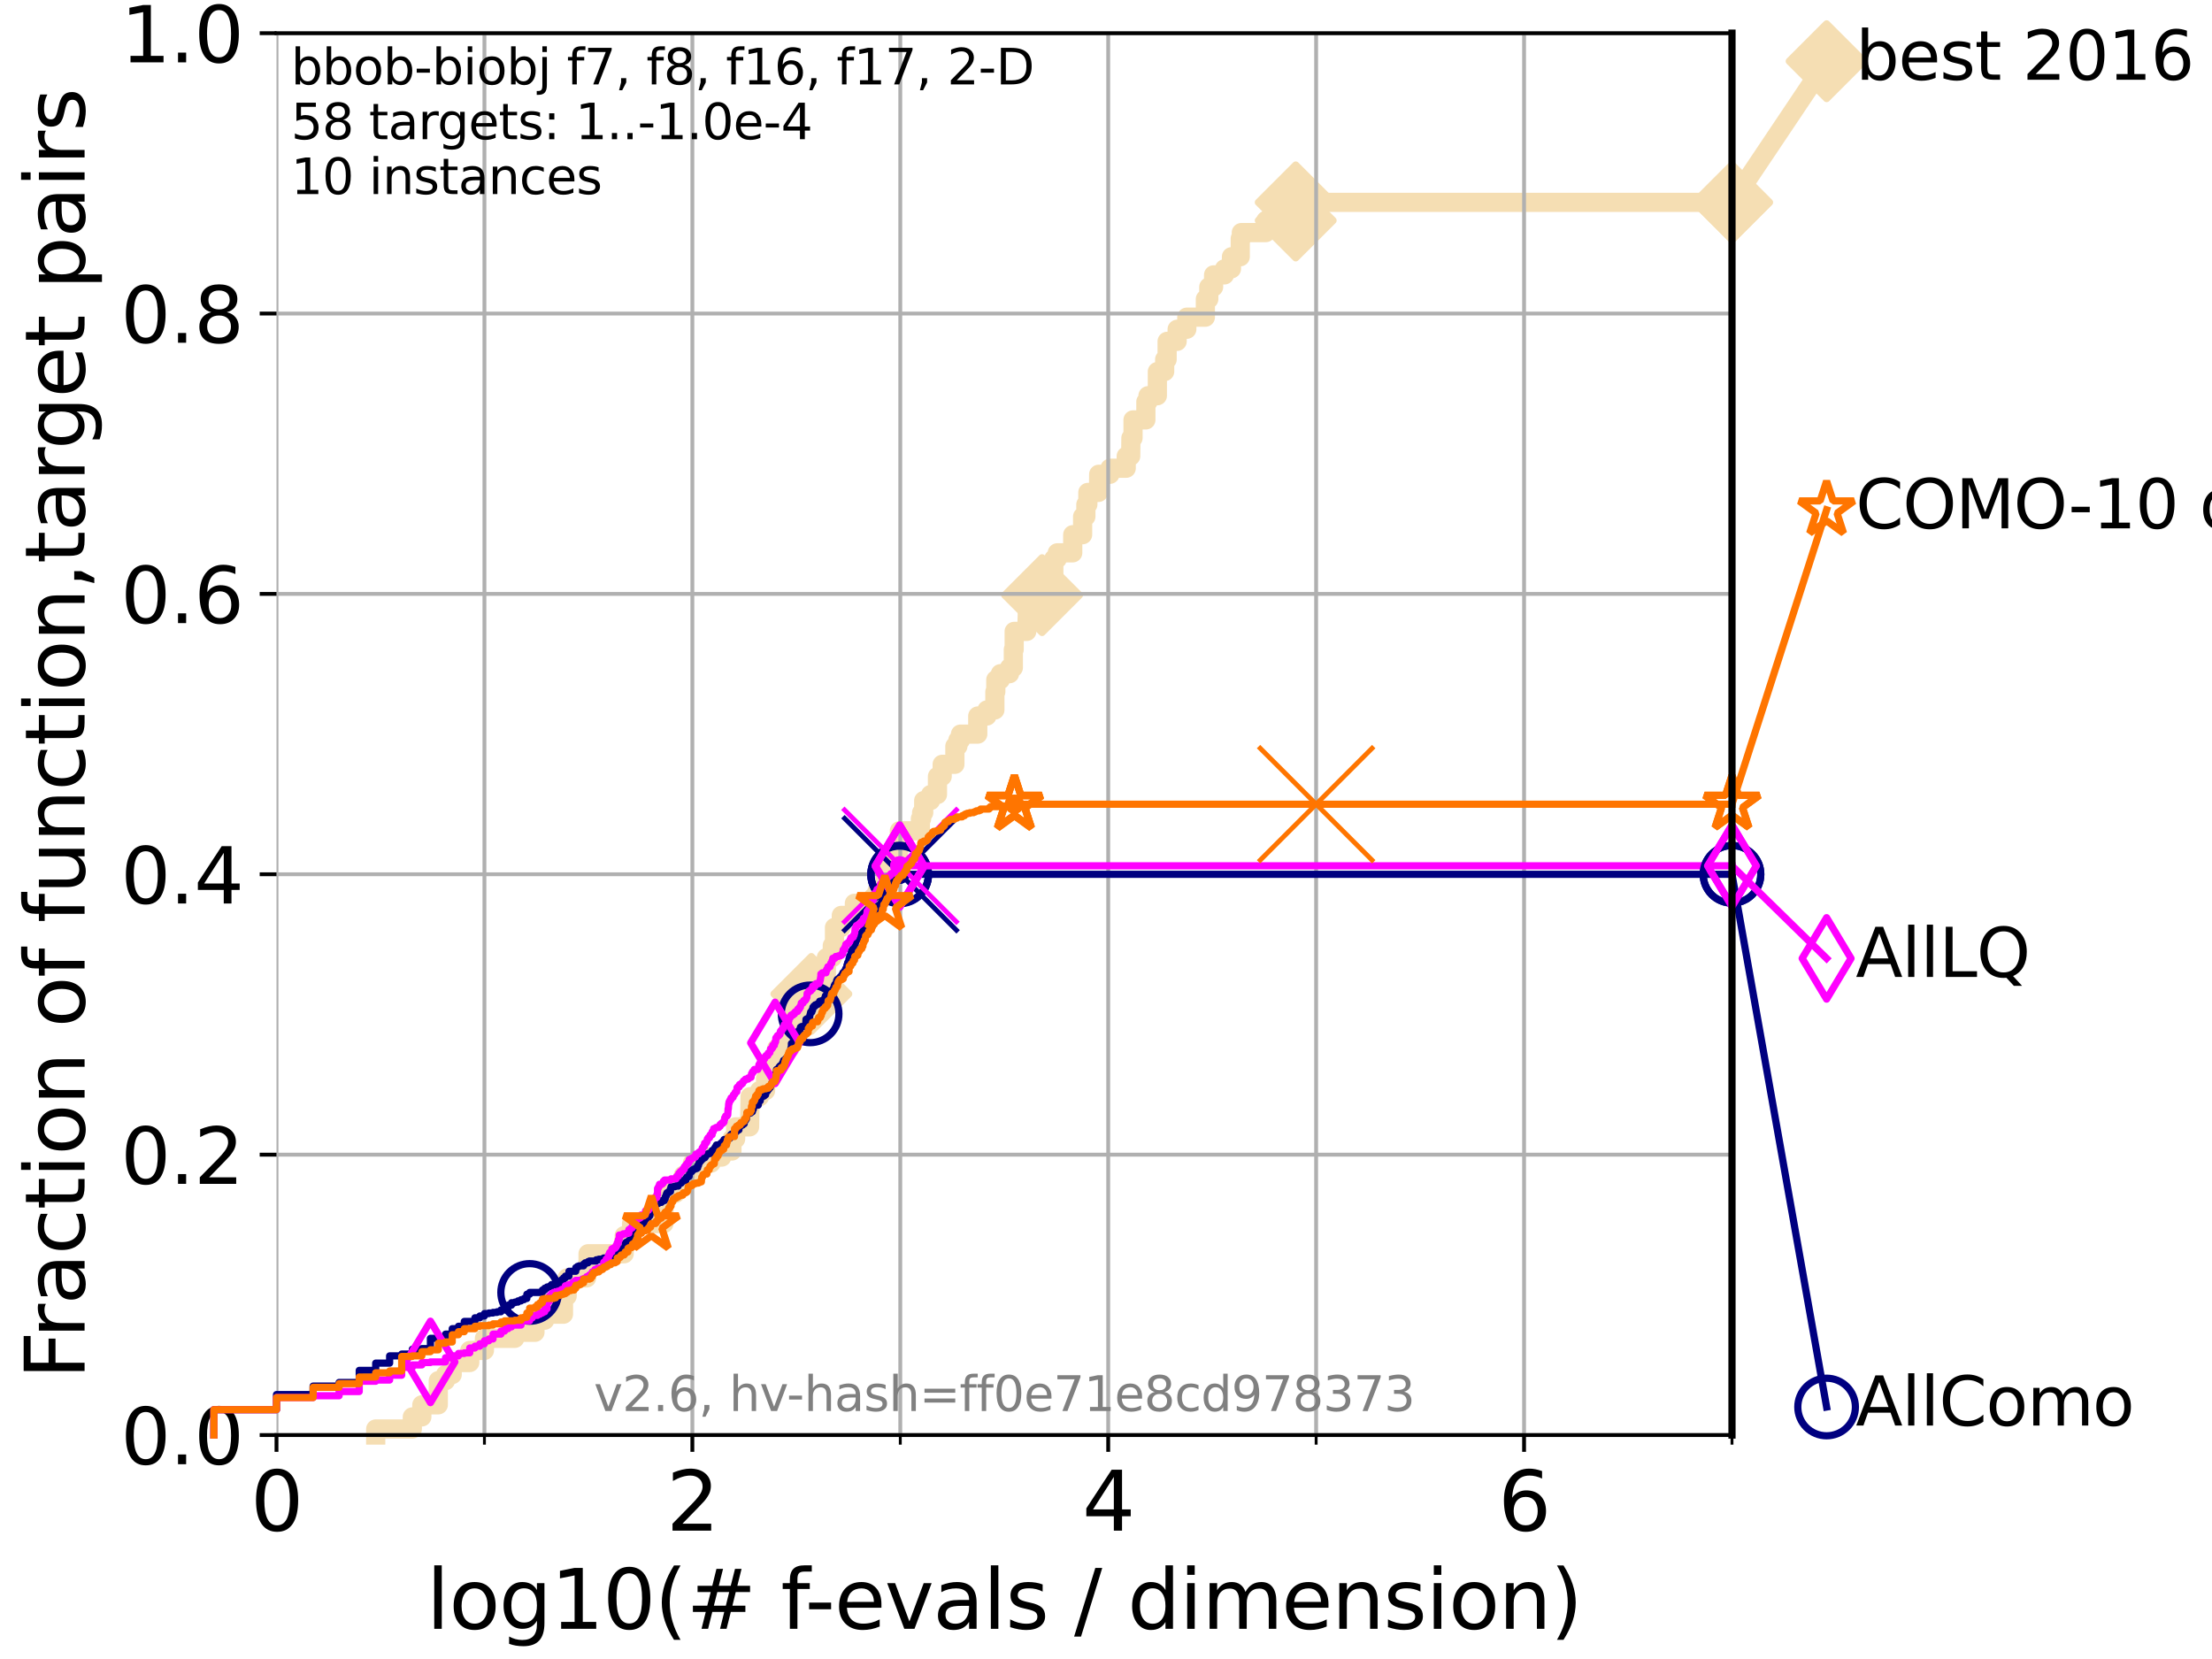 <?xml version="1.0" encoding="utf-8" standalone="no"?>
<!DOCTYPE svg PUBLIC "-//W3C//DTD SVG 1.1//EN"
  "http://www.w3.org/Graphics/SVG/1.1/DTD/svg11.dtd">
<svg xmlns:xlink="http://www.w3.org/1999/xlink" width="460.8pt" height="345.6pt" viewBox="0 0 460.8 345.6" xmlns="http://www.w3.org/2000/svg" version="1.1">
 <defs>
  <style type="text/css">*{stroke-linejoin: round; stroke-linecap: butt}</style>
 </defs>
 <g id="figure_1">
  <g id="patch_1">
   <path d="M 0 345.6 
L 460.8 345.6 
L 460.8 0 
L 0 0 
z
" style="fill: #ffffff"/>
  </g>
  <g id="axes_1">
   <g id="patch_2">
    <path d="M 57.6 298.944 
L 360.806 298.944 
L 360.806 6.912 
L 57.6 6.912 
z
" style="fill: #ffffff"/>
   </g>
   <g id="line2d_1">
    <path d="M 78.267 298.944 
L 78.267 297.685 
L 85.894 297.685 
L 85.894 295.168 
L 87.876 295.168 
L 87.876 292.65 
L 91.306 292.65 
L 91.306 287.615 
L 92.812 287.615 
L 92.812 286.356 
L 94.206 286.356 
L 94.206 283.839 
L 97.858 283.839 
L 97.858 281.321 
L 100.915 281.321 
L 100.915 278.804 
L 107.245 278.804 
L 107.245 277.545 
L 111.442 277.545 
L 111.442 275.028 
L 113.478 275.028 
L 113.478 273.769 
L 117.384 273.769 
L 117.384 269.993 
L 118.152 269.993 
L 118.152 266.216 
L 122.199 266.216 
L 122.199 264.958 
L 122.5 264.958 
L 122.5 261.181 
L 130.027 261.181 
L 130.027 257.405 
L 131.564 257.405 
L 131.564 254.887 
L 138.31 254.887 
L 138.31 248.594 
L 140.725 248.594 
L 140.725 247.335 
L 142.353 247.335 
L 142.353 244.817 
L 144.23 244.817 
L 144.23 242.3 
L 148.125 242.3 
L 148.125 241.041 
L 150.357 241.041 
L 150.357 239.782 
L 152.475 239.782 
L 152.475 237.265 
L 153.247 237.265 
L 153.247 234.747 
L 156.156 234.747 
L 156.255 228.454 
L 158.232 228.454 
L 158.232 227.195 
L 159.485 227.195 
L 159.485 224.677 
L 160.699 224.677 
L 160.699 220.901 
L 161.803 220.901 
L 161.803 218.383 
L 164.581 218.383 
L 164.581 215.866 
L 165.115 215.866 
L 165.115 213.348 
L 165.635 213.348 
L 165.635 210.831 
L 168.791 210.831 
L 168.791 209.572 
L 169.019 209.572 
L 169.019 207.055 
L 169.565 207.055 
L 169.565 203.278 
L 172.144 203.278 
L 172.144 199.502 
L 173.382 199.502 
L 173.382 196.985 
L 173.836 196.985 
L 173.836 193.208 
L 175.262 193.208 
L 175.262 190.691 
L 177.983 190.691 
L 177.983 188.173 
L 181.881 188.173 
L 181.881 186.914 
L 182.69 186.914 
L 182.69 185.656 
L 184.377 185.656 
L 184.377 183.138 
L 185.226 183.138 
L 185.226 179.362 
L 187.098 179.362 
L 187.098 176.844 
L 187.357 176.844 
L 187.357 173.068 
L 191.736 173.068 
L 191.736 170.551 
L 191.99 170.551 
L 191.99 169.292 
L 192.423 169.292 
L 192.423 166.774 
L 193.862 166.774 
L 193.862 165.516 
L 195.292 165.516 
L 195.292 161.739 
L 196.275 161.739 
L 196.275 159.222 
L 198.919 159.222 
L 198.919 155.446 
L 199.545 155.446 
L 199.545 154.187 
L 200.084 154.187 
L 200.084 152.928 
L 203.686 152.928 
L 203.686 149.152 
L 205.6 149.152 
L 205.6 147.893 
L 207.251 147.893 
L 207.251 144.117 
L 207.444 144.117 
L 207.444 141.599 
L 208.399 141.599 
L 208.399 140.34 
L 210.308 140.34 
L 210.308 139.082 
L 211.099 139.082 
L 211.099 135.305 
L 211.27 135.305 
L 211.27 131.529 
L 213.897 131.529 
L 214.006 127.753 
L 214.64 127.753 
L 214.64 123.977 
L 217.077 123.977 
L 217.077 121.459 
L 219.135 121.459 
L 219.135 120.2 
L 219.527 120.2 
L 219.527 116.424 
L 220.248 116.424 
L 220.248 115.165 
L 223.47 115.165 
L 223.47 111.389 
L 225.528 111.389 
L 225.528 107.613 
L 226.207 107.613 
L 226.207 105.095 
L 226.62 105.095 
L 226.62 102.578 
L 228.833 102.578 
L 228.879 98.801 
L 231.226 98.801 
L 231.226 97.543 
L 234.612 97.543 
L 234.612 95.025 
L 235.547 95.025 
L 235.59 91.249 
L 236.029 91.249 
L 236.029 87.473 
L 238.705 87.473 
L 238.705 83.696 
L 239.146 83.696 
L 239.146 82.438 
L 241.096 82.438 
L 241.1 77.402 
L 242.621 77.402 
L 242.621 74.885 
L 243.133 74.885 
L 243.133 71.109 
L 245.221 71.109 
L 245.221 68.591 
L 247.234 68.591 
L 247.234 66.074 
L 251.099 66.074 
L 251.099 62.297 
L 251.814 62.297 
L 251.814 59.78 
L 252.812 59.78 
L 252.812 57.262 
L 255.082 57.262 
L 255.082 56.004 
L 256.533 56.004 
L 256.533 53.486 
L 258.365 53.486 
L 258.365 49.71 
L 258.588 49.71 
L 258.588 48.451 
L 263.7 48.451 
L 263.7 45.934 
L 269.919 45.934 
L 269.919 42.157 
L 360.806 42.157 
L 360.806 42.157 
" style="fill: none; stroke: #f5deb3; stroke-width: 4; stroke-linecap: square"/>
   </g>
   <g id="line2d_2">
    <defs>
     <path id="m298d8f51a6" d="M -0 7.778 
L 7.778 0 
L 0 -7.778 
L -7.778 -0 
z
" style="stroke: #f5deb3; stroke-width: 1.5; stroke-linejoin: miter"/>
    </defs>
    <g>
     <use xlink:href="#m298d8f51a6" x="169.019" y="207.055" style="fill: #f5deb3; stroke: #f5deb3; stroke-width: 1.5; stroke-linejoin: miter"/>
     <use xlink:href="#m298d8f51a6" x="217.077" y="123.977" style="fill: #f5deb3; stroke: #f5deb3; stroke-width: 1.5; stroke-linejoin: miter"/>
     <use xlink:href="#m298d8f51a6" x="269.919" y="45.934" style="fill: #f5deb3; stroke: #f5deb3; stroke-width: 1.5; stroke-linejoin: miter"/>
     <use xlink:href="#m298d8f51a6" x="269.919" y="42.157" style="fill: #f5deb3; stroke: #f5deb3; stroke-width: 1.5; stroke-linejoin: miter"/>
     <use xlink:href="#m298d8f51a6" x="360.806" y="42.157" style="fill: #f5deb3; stroke: #f5deb3; stroke-width: 1.5; stroke-linejoin: miter"/>
    </g>
   </g>
   <g id="line2d_3">
    <path style="fill: none; stroke: #f5deb3; stroke-width: 4; stroke-linecap: square"/>
    <g/>
   </g>
   <g id="line2d_4">
    <path d="M 360.806 42.157 
L 380.515 12.753 
" style="fill: none; stroke: #f5deb3; stroke-width: 4; stroke-linecap: square"/>
    <g>
     <use xlink:href="#m298d8f51a6" x="360.806" y="42.157" style="fill: #f5deb3; stroke: #f5deb3; stroke-width: 1.5; stroke-linejoin: miter"/>
     <use xlink:href="#m298d8f51a6" x="380.515" y="12.753" style="fill: #f5deb3; stroke: #f5deb3; stroke-width: 1.5; stroke-linejoin: miter"/>
    </g>
   </g>
   <g id="matplotlib.axis_1">
    <g id="xtick_1">
     <g id="line2d_5">
      <path d="M 57.6 298.944 
L 57.6 6.912 
" clip-path="url(#p9d8e588fc7)" style="fill: none; stroke: #b0b0b0; stroke-width: 0.8; stroke-linecap: square"/>
     </g>
     <g id="line2d_6">
      <defs>
       <path id="mb1e42abe35" d="M 0 0 
L 0 3.5 
" style="stroke: #000000; stroke-width: 0.8"/>
      </defs>
      <g>
       <use xlink:href="#mb1e42abe35" x="57.6" y="298.944" style="stroke: #000000; stroke-width: 0.8"/>
      </g>
     </g>
     <g id="text_1">
      <!-- 0 -->
      <g transform="translate(52.192 318.861) scale(0.17 -0.17)">
       <defs>
        <path id="DejaVuSans-30" d="M 2034 4250 
Q 1547 4250 1301 3770 
Q 1056 3291 1056 2328 
Q 1056 1369 1301 889 
Q 1547 409 2034 409 
Q 2525 409 2770 889 
Q 3016 1369 3016 2328 
Q 3016 3291 2770 3770 
Q 2525 4250 2034 4250 
z
M 2034 4750 
Q 2819 4750 3233 4129 
Q 3647 3509 3647 2328 
Q 3647 1150 3233 529 
Q 2819 -91 2034 -91 
Q 1250 -91 836 529 
Q 422 1150 422 2328 
Q 422 3509 836 4129 
Q 1250 4750 2034 4750 
z
" transform="scale(0.016)"/>
       </defs>
       <use xlink:href="#DejaVuSans-30"/>
      </g>
     </g>
    </g>
    <g id="xtick_2">
     <g id="line2d_7">
      <path d="M 144.23 298.944 
L 144.23 6.912 
" clip-path="url(#p9d8e588fc7)" style="fill: none; stroke: #b0b0b0; stroke-width: 0.8; stroke-linecap: square"/>
     </g>
     <g id="line2d_8">
      <g>
       <use xlink:href="#mb1e42abe35" x="144.23" y="298.944" style="stroke: #000000; stroke-width: 0.8"/>
      </g>
     </g>
     <g id="text_2">
      <!-- 2 -->
      <g transform="translate(138.822 318.861) scale(0.17 -0.17)">
       <defs>
        <path id="DejaVuSans-32" d="M 1228 531 
L 3431 531 
L 3431 0 
L 469 0 
L 469 531 
Q 828 903 1448 1529 
Q 2069 2156 2228 2338 
Q 2531 2678 2651 2914 
Q 2772 3150 2772 3378 
Q 2772 3750 2511 3984 
Q 2250 4219 1831 4219 
Q 1534 4219 1204 4116 
Q 875 4013 500 3803 
L 500 4441 
Q 881 4594 1212 4672 
Q 1544 4750 1819 4750 
Q 2544 4750 2975 4387 
Q 3406 4025 3406 3419 
Q 3406 3131 3298 2873 
Q 3191 2616 2906 2266 
Q 2828 2175 2409 1742 
Q 1991 1309 1228 531 
z
" transform="scale(0.016)"/>
       </defs>
       <use xlink:href="#DejaVuSans-32"/>
      </g>
     </g>
    </g>
    <g id="xtick_3">
     <g id="line2d_9">
      <path d="M 230.861 298.944 
L 230.861 6.912 
" clip-path="url(#p9d8e588fc7)" style="fill: none; stroke: #b0b0b0; stroke-width: 0.8; stroke-linecap: square"/>
     </g>
     <g id="line2d_10">
      <g>
       <use xlink:href="#mb1e42abe35" x="230.861" y="298.944" style="stroke: #000000; stroke-width: 0.8"/>
      </g>
     </g>
     <g id="text_3">
      <!-- 4 -->
      <g transform="translate(225.453 318.861) scale(0.17 -0.17)">
       <defs>
        <path id="DejaVuSans-34" d="M 2419 4116 
L 825 1625 
L 2419 1625 
L 2419 4116 
z
M 2253 4666 
L 3047 4666 
L 3047 1625 
L 3713 1625 
L 3713 1100 
L 3047 1100 
L 3047 0 
L 2419 0 
L 2419 1100 
L 313 1100 
L 313 1709 
L 2253 4666 
z
" transform="scale(0.016)"/>
       </defs>
       <use xlink:href="#DejaVuSans-34"/>
      </g>
     </g>
    </g>
    <g id="xtick_4">
     <g id="line2d_11">
      <path d="M 317.491 298.944 
L 317.491 6.912 
" clip-path="url(#p9d8e588fc7)" style="fill: none; stroke: #b0b0b0; stroke-width: 0.8; stroke-linecap: square"/>
     </g>
     <g id="line2d_12">
      <g>
       <use xlink:href="#mb1e42abe35" x="317.491" y="298.944" style="stroke: #000000; stroke-width: 0.8"/>
      </g>
     </g>
     <g id="text_4">
      <!-- 6 -->
      <g transform="translate(312.083 318.861) scale(0.17 -0.17)">
       <defs>
        <path id="DejaVuSans-36" d="M 2113 2584 
Q 1688 2584 1439 2293 
Q 1191 2003 1191 1497 
Q 1191 994 1439 701 
Q 1688 409 2113 409 
Q 2538 409 2786 701 
Q 3034 994 3034 1497 
Q 3034 2003 2786 2293 
Q 2538 2584 2113 2584 
z
M 3366 4563 
L 3366 3988 
Q 3128 4100 2886 4159 
Q 2644 4219 2406 4219 
Q 1781 4219 1451 3797 
Q 1122 3375 1075 2522 
Q 1259 2794 1537 2939 
Q 1816 3084 2150 3084 
Q 2853 3084 3261 2657 
Q 3669 2231 3669 1497 
Q 3669 778 3244 343 
Q 2819 -91 2113 -91 
Q 1303 -91 875 529 
Q 447 1150 447 2328 
Q 447 3434 972 4092 
Q 1497 4750 2381 4750 
Q 2619 4750 2861 4703 
Q 3103 4656 3366 4563 
z
" transform="scale(0.016)"/>
       </defs>
       <use xlink:href="#DejaVuSans-36"/>
      </g>
     </g>
    </g>
    <g id="xtick_5">
     <g id="line2d_13">
      <path d="M 100.915 298.944 
L 100.915 6.912 
" clip-path="url(#p9d8e588fc7)" style="fill: none; stroke: #b0b0b0; stroke-width: 0.8; stroke-linecap: square"/>
     </g>
     <g id="line2d_14">
      <defs>
       <path id="m38cd113112" d="M 0 0 
L 0 2 
" style="stroke: #000000; stroke-width: 0.6"/>
      </defs>
      <g>
       <use xlink:href="#m38cd113112" x="100.915" y="298.944" style="stroke: #000000; stroke-width: 0.6"/>
      </g>
     </g>
    </g>
    <g id="xtick_6">
     <g id="line2d_15">
      <path d="M 187.546 298.944 
L 187.546 6.912 
" clip-path="url(#p9d8e588fc7)" style="fill: none; stroke: #b0b0b0; stroke-width: 0.8; stroke-linecap: square"/>
     </g>
     <g id="line2d_16">
      <g>
       <use xlink:href="#m38cd113112" x="187.546" y="298.944" style="stroke: #000000; stroke-width: 0.6"/>
      </g>
     </g>
    </g>
    <g id="xtick_7">
     <g id="line2d_17">
      <path d="M 274.176 298.944 
L 274.176 6.912 
" clip-path="url(#p9d8e588fc7)" style="fill: none; stroke: #b0b0b0; stroke-width: 0.8; stroke-linecap: square"/>
     </g>
     <g id="line2d_18">
      <g>
       <use xlink:href="#m38cd113112" x="274.176" y="298.944" style="stroke: #000000; stroke-width: 0.6"/>
      </g>
     </g>
    </g>
    <g id="xtick_8">
     <g id="line2d_19">
      <path d="M 360.806 298.944 
L 360.806 6.912 
" clip-path="url(#p9d8e588fc7)" style="fill: none; stroke: #b0b0b0; stroke-width: 0.8; stroke-linecap: square"/>
     </g>
     <g id="line2d_20">
      <g>
       <use xlink:href="#m38cd113112" x="360.806" y="298.944" style="stroke: #000000; stroke-width: 0.6"/>
      </g>
     </g>
    </g>
    <g id="text_5">
     <!-- log10(# f-evals / dimension) -->
     <g transform="translate(88.823 339.314) scale(0.17 -0.17)">
      <defs>
       <path id="DejaVuSans-6c" d="M 603 4863 
L 1178 4863 
L 1178 0 
L 603 0 
L 603 4863 
z
" transform="scale(0.016)"/>
       <path id="DejaVuSans-6f" d="M 1959 3097 
Q 1497 3097 1228 2736 
Q 959 2375 959 1747 
Q 959 1119 1226 758 
Q 1494 397 1959 397 
Q 2419 397 2687 759 
Q 2956 1122 2956 1747 
Q 2956 2369 2687 2733 
Q 2419 3097 1959 3097 
z
M 1959 3584 
Q 2709 3584 3137 3096 
Q 3566 2609 3566 1747 
Q 3566 888 3137 398 
Q 2709 -91 1959 -91 
Q 1206 -91 779 398 
Q 353 888 353 1747 
Q 353 2609 779 3096 
Q 1206 3584 1959 3584 
z
" transform="scale(0.016)"/>
       <path id="DejaVuSans-67" d="M 2906 1791 
Q 2906 2416 2648 2759 
Q 2391 3103 1925 3103 
Q 1463 3103 1205 2759 
Q 947 2416 947 1791 
Q 947 1169 1205 825 
Q 1463 481 1925 481 
Q 2391 481 2648 825 
Q 2906 1169 2906 1791 
z
M 3481 434 
Q 3481 -459 3084 -895 
Q 2688 -1331 1869 -1331 
Q 1566 -1331 1297 -1286 
Q 1028 -1241 775 -1147 
L 775 -588 
Q 1028 -725 1275 -790 
Q 1522 -856 1778 -856 
Q 2344 -856 2625 -561 
Q 2906 -266 2906 331 
L 2906 616 
Q 2728 306 2450 153 
Q 2172 0 1784 0 
Q 1141 0 747 490 
Q 353 981 353 1791 
Q 353 2603 747 3093 
Q 1141 3584 1784 3584 
Q 2172 3584 2450 3431 
Q 2728 3278 2906 2969 
L 2906 3500 
L 3481 3500 
L 3481 434 
z
" transform="scale(0.016)"/>
       <path id="DejaVuSans-31" d="M 794 531 
L 1825 531 
L 1825 4091 
L 703 3866 
L 703 4441 
L 1819 4666 
L 2450 4666 
L 2450 531 
L 3481 531 
L 3481 0 
L 794 0 
L 794 531 
z
" transform="scale(0.016)"/>
       <path id="DejaVuSans-28" d="M 1984 4856 
Q 1566 4138 1362 3434 
Q 1159 2731 1159 2009 
Q 1159 1288 1364 580 
Q 1569 -128 1984 -844 
L 1484 -844 
Q 1016 -109 783 600 
Q 550 1309 550 2009 
Q 550 2706 781 3412 
Q 1013 4119 1484 4856 
L 1984 4856 
z
" transform="scale(0.016)"/>
       <path id="DejaVuSans-23" d="M 3272 2816 
L 2363 2816 
L 2100 1772 
L 3016 1772 
L 3272 2816 
z
M 2803 4594 
L 2478 3297 
L 3391 3297 
L 3719 4594 
L 4219 4594 
L 3897 3297 
L 4872 3297 
L 4872 2816 
L 3775 2816 
L 3519 1772 
L 4513 1772 
L 4513 1294 
L 3397 1294 
L 3072 0 
L 2572 0 
L 2894 1294 
L 1978 1294 
L 1656 0 
L 1153 0 
L 1478 1294 
L 494 1294 
L 494 1772 
L 1594 1772 
L 1856 2816 
L 850 2816 
L 850 3297 
L 1978 3297 
L 2297 4594 
L 2803 4594 
z
" transform="scale(0.016)"/>
       <path id="DejaVuSans-20" transform="scale(0.016)"/>
       <path id="DejaVuSans-66" d="M 2375 4863 
L 2375 4384 
L 1825 4384 
Q 1516 4384 1395 4259 
Q 1275 4134 1275 3809 
L 1275 3500 
L 2222 3500 
L 2222 3053 
L 1275 3053 
L 1275 0 
L 697 0 
L 697 3053 
L 147 3053 
L 147 3500 
L 697 3500 
L 697 3744 
Q 697 4328 969 4595 
Q 1241 4863 1831 4863 
L 2375 4863 
z
" transform="scale(0.016)"/>
       <path id="DejaVuSans-2d" d="M 313 2009 
L 1997 2009 
L 1997 1497 
L 313 1497 
L 313 2009 
z
" transform="scale(0.016)"/>
       <path id="DejaVuSans-65" d="M 3597 1894 
L 3597 1613 
L 953 1613 
Q 991 1019 1311 708 
Q 1631 397 2203 397 
Q 2534 397 2845 478 
Q 3156 559 3463 722 
L 3463 178 
Q 3153 47 2828 -22 
Q 2503 -91 2169 -91 
Q 1331 -91 842 396 
Q 353 884 353 1716 
Q 353 2575 817 3079 
Q 1281 3584 2069 3584 
Q 2775 3584 3186 3129 
Q 3597 2675 3597 1894 
z
M 3022 2063 
Q 3016 2534 2758 2815 
Q 2500 3097 2075 3097 
Q 1594 3097 1305 2825 
Q 1016 2553 972 2059 
L 3022 2063 
z
" transform="scale(0.016)"/>
       <path id="DejaVuSans-76" d="M 191 3500 
L 800 3500 
L 1894 563 
L 2988 3500 
L 3597 3500 
L 2284 0 
L 1503 0 
L 191 3500 
z
" transform="scale(0.016)"/>
       <path id="DejaVuSans-61" d="M 2194 1759 
Q 1497 1759 1228 1600 
Q 959 1441 959 1056 
Q 959 750 1161 570 
Q 1363 391 1709 391 
Q 2188 391 2477 730 
Q 2766 1069 2766 1631 
L 2766 1759 
L 2194 1759 
z
M 3341 1997 
L 3341 0 
L 2766 0 
L 2766 531 
Q 2569 213 2275 61 
Q 1981 -91 1556 -91 
Q 1019 -91 701 211 
Q 384 513 384 1019 
Q 384 1609 779 1909 
Q 1175 2209 1959 2209 
L 2766 2209 
L 2766 2266 
Q 2766 2663 2505 2880 
Q 2244 3097 1772 3097 
Q 1472 3097 1187 3025 
Q 903 2953 641 2809 
L 641 3341 
Q 956 3463 1253 3523 
Q 1550 3584 1831 3584 
Q 2591 3584 2966 3190 
Q 3341 2797 3341 1997 
z
" transform="scale(0.016)"/>
       <path id="DejaVuSans-73" d="M 2834 3397 
L 2834 2853 
Q 2591 2978 2328 3040 
Q 2066 3103 1784 3103 
Q 1356 3103 1142 2972 
Q 928 2841 928 2578 
Q 928 2378 1081 2264 
Q 1234 2150 1697 2047 
L 1894 2003 
Q 2506 1872 2764 1633 
Q 3022 1394 3022 966 
Q 3022 478 2636 193 
Q 2250 -91 1575 -91 
Q 1294 -91 989 -36 
Q 684 19 347 128 
L 347 722 
Q 666 556 975 473 
Q 1284 391 1588 391 
Q 1994 391 2212 530 
Q 2431 669 2431 922 
Q 2431 1156 2273 1281 
Q 2116 1406 1581 1522 
L 1381 1569 
Q 847 1681 609 1914 
Q 372 2147 372 2553 
Q 372 3047 722 3315 
Q 1072 3584 1716 3584 
Q 2034 3584 2315 3537 
Q 2597 3491 2834 3397 
z
" transform="scale(0.016)"/>
       <path id="DejaVuSans-2f" d="M 1625 4666 
L 2156 4666 
L 531 -594 
L 0 -594 
L 1625 4666 
z
" transform="scale(0.016)"/>
       <path id="DejaVuSans-64" d="M 2906 2969 
L 2906 4863 
L 3481 4863 
L 3481 0 
L 2906 0 
L 2906 525 
Q 2725 213 2448 61 
Q 2172 -91 1784 -91 
Q 1150 -91 751 415 
Q 353 922 353 1747 
Q 353 2572 751 3078 
Q 1150 3584 1784 3584 
Q 2172 3584 2448 3432 
Q 2725 3281 2906 2969 
z
M 947 1747 
Q 947 1113 1208 752 
Q 1469 391 1925 391 
Q 2381 391 2643 752 
Q 2906 1113 2906 1747 
Q 2906 2381 2643 2742 
Q 2381 3103 1925 3103 
Q 1469 3103 1208 2742 
Q 947 2381 947 1747 
z
" transform="scale(0.016)"/>
       <path id="DejaVuSans-69" d="M 603 3500 
L 1178 3500 
L 1178 0 
L 603 0 
L 603 3500 
z
M 603 4863 
L 1178 4863 
L 1178 4134 
L 603 4134 
L 603 4863 
z
" transform="scale(0.016)"/>
       <path id="DejaVuSans-6d" d="M 3328 2828 
Q 3544 3216 3844 3400 
Q 4144 3584 4550 3584 
Q 5097 3584 5394 3201 
Q 5691 2819 5691 2113 
L 5691 0 
L 5113 0 
L 5113 2094 
Q 5113 2597 4934 2840 
Q 4756 3084 4391 3084 
Q 3944 3084 3684 2787 
Q 3425 2491 3425 1978 
L 3425 0 
L 2847 0 
L 2847 2094 
Q 2847 2600 2669 2842 
Q 2491 3084 2119 3084 
Q 1678 3084 1418 2786 
Q 1159 2488 1159 1978 
L 1159 0 
L 581 0 
L 581 3500 
L 1159 3500 
L 1159 2956 
Q 1356 3278 1631 3431 
Q 1906 3584 2284 3584 
Q 2666 3584 2933 3390 
Q 3200 3197 3328 2828 
z
" transform="scale(0.016)"/>
       <path id="DejaVuSans-6e" d="M 3513 2113 
L 3513 0 
L 2938 0 
L 2938 2094 
Q 2938 2591 2744 2837 
Q 2550 3084 2163 3084 
Q 1697 3084 1428 2787 
Q 1159 2491 1159 1978 
L 1159 0 
L 581 0 
L 581 3500 
L 1159 3500 
L 1159 2956 
Q 1366 3272 1645 3428 
Q 1925 3584 2291 3584 
Q 2894 3584 3203 3211 
Q 3513 2838 3513 2113 
z
" transform="scale(0.016)"/>
       <path id="DejaVuSans-29" d="M 513 4856 
L 1013 4856 
Q 1481 4119 1714 3412 
Q 1947 2706 1947 2009 
Q 1947 1309 1714 600 
Q 1481 -109 1013 -844 
L 513 -844 
Q 928 -128 1133 580 
Q 1338 1288 1338 2009 
Q 1338 2731 1133 3434 
Q 928 4138 513 4856 
z
" transform="scale(0.016)"/>
      </defs>
      <use xlink:href="#DejaVuSans-6c"/>
      <use xlink:href="#DejaVuSans-6f" x="27.783"/>
      <use xlink:href="#DejaVuSans-67" x="88.965"/>
      <use xlink:href="#DejaVuSans-31" x="152.441"/>
      <use xlink:href="#DejaVuSans-30" x="216.064"/>
      <use xlink:href="#DejaVuSans-28" x="279.688"/>
      <use xlink:href="#DejaVuSans-23" x="318.701"/>
      <use xlink:href="#DejaVuSans-20" x="402.49"/>
      <use xlink:href="#DejaVuSans-66" x="434.277"/>
      <use xlink:href="#DejaVuSans-2d" x="463.982"/>
      <use xlink:href="#DejaVuSans-65" x="500.066"/>
      <use xlink:href="#DejaVuSans-76" x="561.59"/>
      <use xlink:href="#DejaVuSans-61" x="620.77"/>
      <use xlink:href="#DejaVuSans-6c" x="682.049"/>
      <use xlink:href="#DejaVuSans-73" x="709.832"/>
      <use xlink:href="#DejaVuSans-20" x="761.932"/>
      <use xlink:href="#DejaVuSans-2f" x="793.719"/>
      <use xlink:href="#DejaVuSans-20" x="827.41"/>
      <use xlink:href="#DejaVuSans-64" x="859.197"/>
      <use xlink:href="#DejaVuSans-69" x="922.674"/>
      <use xlink:href="#DejaVuSans-6d" x="950.457"/>
      <use xlink:href="#DejaVuSans-65" x="1047.869"/>
      <use xlink:href="#DejaVuSans-6e" x="1109.393"/>
      <use xlink:href="#DejaVuSans-73" x="1172.771"/>
      <use xlink:href="#DejaVuSans-69" x="1224.871"/>
      <use xlink:href="#DejaVuSans-6f" x="1252.654"/>
      <use xlink:href="#DejaVuSans-6e" x="1313.836"/>
      <use xlink:href="#DejaVuSans-29" x="1377.215"/>
     </g>
    </g>
   </g>
   <g id="matplotlib.axis_2">
    <g id="ytick_1">
     <g id="line2d_21">
      <path d="M 57.6 298.944 
L 360.806 298.944 
" clip-path="url(#p9d8e588fc7)" style="fill: none; stroke: #b0b0b0; stroke-width: 0.8; stroke-linecap: square"/>
     </g>
     <g id="line2d_22">
      <defs>
       <path id="mb823561006" d="M 0 0 
L -3.5 0 
" style="stroke: #000000; stroke-width: 0.8"/>
      </defs>
      <g>
       <use xlink:href="#mb823561006" x="57.6" y="298.944" style="stroke: #000000; stroke-width: 0.8"/>
      </g>
     </g>
     <g id="text_6">
      <!-- 0.0 -->
      <g transform="translate(25.155 305.023) scale(0.16 -0.16)">
       <defs>
        <path id="DejaVuSans-2e" d="M 684 794 
L 1344 794 
L 1344 0 
L 684 0 
L 684 794 
z
" transform="scale(0.016)"/>
       </defs>
       <use xlink:href="#DejaVuSans-30"/>
       <use xlink:href="#DejaVuSans-2e" x="63.623"/>
       <use xlink:href="#DejaVuSans-30" x="95.41"/>
      </g>
     </g>
    </g>
    <g id="ytick_2">
     <g id="line2d_23">
      <path d="M 57.6 240.538 
L 360.806 240.538 
" clip-path="url(#p9d8e588fc7)" style="fill: none; stroke: #b0b0b0; stroke-width: 0.8; stroke-linecap: square"/>
     </g>
     <g id="line2d_24">
      <g>
       <use xlink:href="#mb823561006" x="57.6" y="240.538" style="stroke: #000000; stroke-width: 0.8"/>
      </g>
     </g>
     <g id="text_7">
      <!-- 0.2 -->
      <g transform="translate(25.155 246.616) scale(0.16 -0.16)">
       <use xlink:href="#DejaVuSans-30"/>
       <use xlink:href="#DejaVuSans-2e" x="63.623"/>
       <use xlink:href="#DejaVuSans-32" x="95.41"/>
      </g>
     </g>
    </g>
    <g id="ytick_3">
     <g id="line2d_25">
      <path d="M 57.6 182.131 
L 360.806 182.131 
" clip-path="url(#p9d8e588fc7)" style="fill: none; stroke: #b0b0b0; stroke-width: 0.8; stroke-linecap: square"/>
     </g>
     <g id="line2d_26">
      <g>
       <use xlink:href="#mb823561006" x="57.6" y="182.131" style="stroke: #000000; stroke-width: 0.8"/>
      </g>
     </g>
     <g id="text_8">
      <!-- 0.4 -->
      <g transform="translate(25.155 188.21) scale(0.16 -0.16)">
       <use xlink:href="#DejaVuSans-30"/>
       <use xlink:href="#DejaVuSans-2e" x="63.623"/>
       <use xlink:href="#DejaVuSans-34" x="95.41"/>
      </g>
     </g>
    </g>
    <g id="ytick_4">
     <g id="line2d_27">
      <path d="M 57.6 123.725 
L 360.806 123.725 
" clip-path="url(#p9d8e588fc7)" style="fill: none; stroke: #b0b0b0; stroke-width: 0.8; stroke-linecap: square"/>
     </g>
     <g id="line2d_28">
      <g>
       <use xlink:href="#mb823561006" x="57.6" y="123.725" style="stroke: #000000; stroke-width: 0.8"/>
      </g>
     </g>
     <g id="text_9">
      <!-- 0.6 -->
      <g transform="translate(25.155 129.804) scale(0.16 -0.16)">
       <use xlink:href="#DejaVuSans-30"/>
       <use xlink:href="#DejaVuSans-2e" x="63.623"/>
       <use xlink:href="#DejaVuSans-36" x="95.41"/>
      </g>
     </g>
    </g>
    <g id="ytick_5">
     <g id="line2d_29">
      <path d="M 57.6 65.318 
L 360.806 65.318 
" clip-path="url(#p9d8e588fc7)" style="fill: none; stroke: #b0b0b0; stroke-width: 0.8; stroke-linecap: square"/>
     </g>
     <g id="line2d_30">
      <g>
       <use xlink:href="#mb823561006" x="57.6" y="65.318" style="stroke: #000000; stroke-width: 0.8"/>
      </g>
     </g>
     <g id="text_10">
      <!-- 0.8 -->
      <g transform="translate(25.155 71.397) scale(0.16 -0.16)">
       <defs>
        <path id="DejaVuSans-38" d="M 2034 2216 
Q 1584 2216 1326 1975 
Q 1069 1734 1069 1313 
Q 1069 891 1326 650 
Q 1584 409 2034 409 
Q 2484 409 2743 651 
Q 3003 894 3003 1313 
Q 3003 1734 2745 1975 
Q 2488 2216 2034 2216 
z
M 1403 2484 
Q 997 2584 770 2862 
Q 544 3141 544 3541 
Q 544 4100 942 4425 
Q 1341 4750 2034 4750 
Q 2731 4750 3128 4425 
Q 3525 4100 3525 3541 
Q 3525 3141 3298 2862 
Q 3072 2584 2669 2484 
Q 3125 2378 3379 2068 
Q 3634 1759 3634 1313 
Q 3634 634 3220 271 
Q 2806 -91 2034 -91 
Q 1263 -91 848 271 
Q 434 634 434 1313 
Q 434 1759 690 2068 
Q 947 2378 1403 2484 
z
M 1172 3481 
Q 1172 3119 1398 2916 
Q 1625 2713 2034 2713 
Q 2441 2713 2670 2916 
Q 2900 3119 2900 3481 
Q 2900 3844 2670 4047 
Q 2441 4250 2034 4250 
Q 1625 4250 1398 4047 
Q 1172 3844 1172 3481 
z
" transform="scale(0.016)"/>
       </defs>
       <use xlink:href="#DejaVuSans-30"/>
       <use xlink:href="#DejaVuSans-2e" x="63.623"/>
       <use xlink:href="#DejaVuSans-38" x="95.41"/>
      </g>
     </g>
    </g>
    <g id="ytick_6">
     <g id="line2d_31">
      <path d="M 57.6 6.912 
L 360.806 6.912 
" clip-path="url(#p9d8e588fc7)" style="fill: none; stroke: #b0b0b0; stroke-width: 0.8; stroke-linecap: square"/>
     </g>
     <g id="line2d_32">
      <g>
       <use xlink:href="#mb823561006" x="57.6" y="6.912" style="stroke: #000000; stroke-width: 0.8"/>
      </g>
     </g>
     <g id="text_11">
      <!-- 1.0 -->
      <g transform="translate(25.155 12.991) scale(0.16 -0.16)">
       <use xlink:href="#DejaVuSans-31"/>
       <use xlink:href="#DejaVuSans-2e" x="63.623"/>
       <use xlink:href="#DejaVuSans-30" x="95.41"/>
      </g>
     </g>
    </g>
    <g id="text_12">
     <!-- Fraction of function,target pairs -->
     <g transform="translate(17.62 287.313) rotate(-90) scale(0.17 -0.17)">
      <defs>
       <path id="DejaVuSans-46" d="M 628 4666 
L 3309 4666 
L 3309 4134 
L 1259 4134 
L 1259 2759 
L 3109 2759 
L 3109 2228 
L 1259 2228 
L 1259 0 
L 628 0 
L 628 4666 
z
" transform="scale(0.016)"/>
       <path id="DejaVuSans-72" d="M 2631 2963 
Q 2534 3019 2420 3045 
Q 2306 3072 2169 3072 
Q 1681 3072 1420 2755 
Q 1159 2438 1159 1844 
L 1159 0 
L 581 0 
L 581 3500 
L 1159 3500 
L 1159 2956 
Q 1341 3275 1631 3429 
Q 1922 3584 2338 3584 
Q 2397 3584 2469 3576 
Q 2541 3569 2628 3553 
L 2631 2963 
z
" transform="scale(0.016)"/>
       <path id="DejaVuSans-63" d="M 3122 3366 
L 3122 2828 
Q 2878 2963 2633 3030 
Q 2388 3097 2138 3097 
Q 1578 3097 1268 2742 
Q 959 2388 959 1747 
Q 959 1106 1268 751 
Q 1578 397 2138 397 
Q 2388 397 2633 464 
Q 2878 531 3122 666 
L 3122 134 
Q 2881 22 2623 -34 
Q 2366 -91 2075 -91 
Q 1284 -91 818 406 
Q 353 903 353 1747 
Q 353 2603 823 3093 
Q 1294 3584 2113 3584 
Q 2378 3584 2631 3529 
Q 2884 3475 3122 3366 
z
" transform="scale(0.016)"/>
       <path id="DejaVuSans-74" d="M 1172 4494 
L 1172 3500 
L 2356 3500 
L 2356 3053 
L 1172 3053 
L 1172 1153 
Q 1172 725 1289 603 
Q 1406 481 1766 481 
L 2356 481 
L 2356 0 
L 1766 0 
Q 1100 0 847 248 
Q 594 497 594 1153 
L 594 3053 
L 172 3053 
L 172 3500 
L 594 3500 
L 594 4494 
L 1172 4494 
z
" transform="scale(0.016)"/>
       <path id="DejaVuSans-75" d="M 544 1381 
L 544 3500 
L 1119 3500 
L 1119 1403 
Q 1119 906 1312 657 
Q 1506 409 1894 409 
Q 2359 409 2629 706 
Q 2900 1003 2900 1516 
L 2900 3500 
L 3475 3500 
L 3475 0 
L 2900 0 
L 2900 538 
Q 2691 219 2414 64 
Q 2138 -91 1772 -91 
Q 1169 -91 856 284 
Q 544 659 544 1381 
z
M 1991 3584 
L 1991 3584 
z
" transform="scale(0.016)"/>
       <path id="DejaVuSans-2c" d="M 750 794 
L 1409 794 
L 1409 256 
L 897 -744 
L 494 -744 
L 750 256 
L 750 794 
z
" transform="scale(0.016)"/>
       <path id="DejaVuSans-70" d="M 1159 525 
L 1159 -1331 
L 581 -1331 
L 581 3500 
L 1159 3500 
L 1159 2969 
Q 1341 3281 1617 3432 
Q 1894 3584 2278 3584 
Q 2916 3584 3314 3078 
Q 3713 2572 3713 1747 
Q 3713 922 3314 415 
Q 2916 -91 2278 -91 
Q 1894 -91 1617 61 
Q 1341 213 1159 525 
z
M 3116 1747 
Q 3116 2381 2855 2742 
Q 2594 3103 2138 3103 
Q 1681 3103 1420 2742 
Q 1159 2381 1159 1747 
Q 1159 1113 1420 752 
Q 1681 391 2138 391 
Q 2594 391 2855 752 
Q 3116 1113 3116 1747 
z
" transform="scale(0.016)"/>
      </defs>
      <use xlink:href="#DejaVuSans-46"/>
      <use xlink:href="#DejaVuSans-72" x="50.27"/>
      <use xlink:href="#DejaVuSans-61" x="91.383"/>
      <use xlink:href="#DejaVuSans-63" x="152.662"/>
      <use xlink:href="#DejaVuSans-74" x="207.643"/>
      <use xlink:href="#DejaVuSans-69" x="246.852"/>
      <use xlink:href="#DejaVuSans-6f" x="274.635"/>
      <use xlink:href="#DejaVuSans-6e" x="335.816"/>
      <use xlink:href="#DejaVuSans-20" x="399.195"/>
      <use xlink:href="#DejaVuSans-6f" x="430.982"/>
      <use xlink:href="#DejaVuSans-66" x="492.164"/>
      <use xlink:href="#DejaVuSans-20" x="527.369"/>
      <use xlink:href="#DejaVuSans-66" x="559.156"/>
      <use xlink:href="#DejaVuSans-75" x="594.361"/>
      <use xlink:href="#DejaVuSans-6e" x="657.74"/>
      <use xlink:href="#DejaVuSans-63" x="721.119"/>
      <use xlink:href="#DejaVuSans-74" x="776.1"/>
      <use xlink:href="#DejaVuSans-69" x="815.309"/>
      <use xlink:href="#DejaVuSans-6f" x="843.092"/>
      <use xlink:href="#DejaVuSans-6e" x="904.273"/>
      <use xlink:href="#DejaVuSans-2c" x="967.652"/>
      <use xlink:href="#DejaVuSans-74" x="999.439"/>
      <use xlink:href="#DejaVuSans-61" x="1038.648"/>
      <use xlink:href="#DejaVuSans-72" x="1099.928"/>
      <use xlink:href="#DejaVuSans-67" x="1139.291"/>
      <use xlink:href="#DejaVuSans-65" x="1202.768"/>
      <use xlink:href="#DejaVuSans-74" x="1264.291"/>
      <use xlink:href="#DejaVuSans-20" x="1303.5"/>
      <use xlink:href="#DejaVuSans-70" x="1335.287"/>
      <use xlink:href="#DejaVuSans-61" x="1398.764"/>
      <use xlink:href="#DejaVuSans-69" x="1460.043"/>
      <use xlink:href="#DejaVuSans-72" x="1487.826"/>
      <use xlink:href="#DejaVuSans-73" x="1528.939"/>
     </g>
    </g>
   </g>
   <g id="line2d_33">
    <defs>
     <path id="m4e68075274" d="M 0 1.5 
C 0.398 1.5 0.779 1.342 1.061 1.061 
C 1.342 0.779 1.5 0.398 1.5 0 
C 1.5 -0.398 1.342 -0.779 1.061 -1.061 
C 0.779 -1.342 0.398 -1.5 0 -1.5 
C -0.398 -1.5 -0.779 -1.342 -1.061 -1.061 
C -1.342 -0.779 -1.5 -0.398 -1.5 0 
C -1.5 0.398 -1.342 0.779 -1.061 1.061 
C -0.779 1.342 -0.398 1.5 0 1.5 
z
" style="stroke: #f5deb3"/>
    </defs>
    <g>
     <use xlink:href="#m4e68075274" x="269.919" y="42.157" style="fill: #f5deb3; stroke: #f5deb3"/>
     <use xlink:href="#m4e68075274" x="269.919" y="42.157" style="fill: #f5deb3; stroke: #f5deb3"/>
    </g>
   </g>
   <g id="line2d_34">
    <defs>
     <path id="m80795cc262" d="M 0 1.5 
C 0.398 1.5 0.779 1.342 1.061 1.061 
C 1.342 0.779 1.5 0.398 1.5 0 
C 1.5 -0.398 1.342 -0.779 1.061 -1.061 
C 0.779 -1.342 0.398 -1.5 0 -1.5 
C -0.398 -1.5 -0.779 -1.342 -1.061 -1.061 
C -1.342 -0.779 -1.5 -0.398 -1.5 0 
C -1.5 0.398 -1.342 0.779 -1.061 1.061 
C -0.779 1.342 -0.398 1.5 0 1.5 
z
" style="stroke: #000080"/>
    </defs>
    <g>
     <use xlink:href="#m80795cc262" x="187.423" y="182.131" style="fill: #000080; stroke: #000080"/>
     <use xlink:href="#m80795cc262" x="187.423" y="182.131" style="fill: #000080; stroke: #000080"/>
    </g>
   </g>
   <g id="line2d_35">
    <path d="M 44.561 298.944 
L 44.561 293.657 
L 57.6 293.657 
L 57.6 290.51 
L 65.227 290.51 
L 65.227 288.748 
L 70.639 288.748 
L 70.639 287.993 
L 74.837 287.993 
L 74.837 285.475 
L 78.267 285.475 
L 78.267 283.965 
L 81.166 283.965 
L 81.166 282.454 
L 83.678 282.454 
L 83.678 282.077 
L 85.894 282.077 
L 85.894 281.07 
L 87.876 281.07 
L 87.876 280.944 
L 89.669 280.944 
L 89.669 278.804 
L 91.306 278.804 
L 91.306 278.678 
L 92.812 278.678 
L 92.812 277.923 
L 94.206 277.923 
L 94.206 276.79 
L 95.503 276.79 
L 95.503 276.286 
L 96.718 276.286 
L 96.718 275.279 
L 98.933 275.279 
L 98.933 274.524 
L 99.95 274.524 
L 99.95 274.146 
L 100.915 274.146 
L 100.915 273.643 
L 101.833 273.643 
L 101.833 273.517 
L 102.708 273.517 
L 102.708 273.391 
L 103.544 273.391 
L 103.544 273.265 
L 104.345 273.265 
L 104.345 272.888 
L 105.113 272.888 
L 105.113 272.384 
L 105.851 272.384 
L 105.851 271.881 
L 106.561 271.881 
L 106.561 271.377 
L 107.245 271.377 
L 107.245 271.251 
L 107.905 271.251 
L 107.905 271 
L 108.543 271 
L 108.543 270.748 
L 109.159 270.748 
L 109.159 270.496 
L 109.757 270.496 
L 109.757 269.615 
L 110.336 269.615 
L 110.336 269.237 
L 112.989 269.237 
L 112.989 268.734 
L 113.478 268.734 
L 113.478 268.356 
L 113.954 268.356 
L 113.954 268.104 
L 114.419 268.104 
L 114.419 267.979 
L 114.872 267.979 
L 114.872 267.601 
L 116.584 267.601 
L 116.584 267.349 
L 116.988 267.349 
L 116.988 266.594 
L 117.384 266.594 
L 117.384 266.216 
L 117.772 266.216 
L 117.772 265.839 
L 118.525 265.839 
L 118.525 264.832 
L 119.945 264.832 
L 119.945 264.076 
L 120.284 264.076 
L 120.284 263.825 
L 120.617 263.825 
L 120.617 263.699 
L 121.582 263.699 
L 121.582 263.321 
L 121.893 263.321 
L 121.893 263.069 
L 122.5 263.069 
L 122.5 262.818 
L 122.796 262.818 
L 122.796 262.692 
L 124.211 262.692 
L 124.211 262.44 
L 124.748 262.44 
L 124.748 262.314 
L 125.527 262.314 
L 125.527 262.188 
L 125.779 262.188 
L 125.779 262.062 
L 126.994 262.062 
L 126.994 261.811 
L 127.227 261.811 
L 127.227 261.685 
L 127.458 261.685 
L 127.458 261.559 
L 127.911 261.559 
L 127.911 261.307 
L 128.999 261.307 
L 128.999 261.181 
L 129.209 261.181 
L 129.209 260.678 
L 129.417 260.678 
L 129.417 260.174 
L 130.226 260.174 
L 130.226 259.041 
L 130.423 259.041 
L 130.423 258.79 
L 130.811 258.79 
L 130.811 258.664 
L 131.002 258.664 
L 131.002 258.412 
L 131.378 258.412 
L 131.378 258.286 
L 131.564 258.286 
L 131.564 258.16 
L 131.747 258.16 
L 131.747 257.783 
L 131.929 257.783 
L 131.929 257.531 
L 132.109 257.531 
L 132.109 257.405 
L 132.287 257.405 
L 132.287 257.027 
L 132.812 257.027 
L 132.812 255.517 
L 133.323 255.517 
L 133.323 255.391 
L 133.82 255.391 
L 133.82 255.013 
L 133.983 255.013 
L 133.983 254.762 
L 134.145 254.762 
L 134.145 254.258 
L 134.305 254.258 
L 134.305 254.132 
L 134.464 254.132 
L 134.464 253.755 
L 134.777 253.755 
L 134.777 253.629 
L 135.085 253.629 
L 135.085 253.251 
L 135.389 253.251 
L 135.389 252.748 
L 135.539 252.748 
L 135.539 252.496 
L 135.688 252.496 
L 135.688 252.37 
L 135.835 252.37 
L 135.835 252.244 
L 135.981 252.244 
L 135.981 251.615 
L 136.127 251.615 
L 136.127 251.111 
L 136.556 251.111 
L 136.556 250.734 
L 137.113 250.734 
L 137.113 250.482 
L 137.788 250.482 
L 137.788 250.356 
L 137.92 250.356 
L 137.92 250.104 
L 138.439 250.104 
L 138.439 249.852 
L 138.566 249.852 
L 138.566 249.349 
L 138.693 249.349 
L 138.693 249.097 
L 138.819 249.097 
L 138.819 248.72 
L 138.944 248.72 
L 138.944 248.468 
L 139.314 248.468 
L 139.314 248.216 
L 139.677 248.216 
L 139.677 247.587 
L 139.796 247.587 
L 139.796 247.209 
L 140.612 247.209 
L 140.612 247.083 
L 141.283 247.083 
L 141.393 246.454 
L 141.932 246.454 
L 141.932 246.202 
L 142.144 246.202 
L 142.144 245.95 
L 142.865 245.95 
L 142.865 245.447 
L 143.066 245.447 
L 143.066 245.195 
L 143.364 245.195 
L 143.364 245.069 
L 143.56 245.069 
L 143.657 244.314 
L 143.754 244.314 
L 143.754 244.062 
L 144.136 244.062 
L 144.23 243.684 
L 144.51 243.684 
L 144.51 243.559 
L 144.786 243.559 
L 144.786 243.433 
L 145.148 243.433 
L 145.148 243.307 
L 145.327 243.307 
L 145.327 242.803 
L 145.503 242.803 
L 145.591 242.3 
L 145.678 242.3 
L 145.678 242.048 
L 145.852 242.048 
L 145.852 241.796 
L 146.023 241.796 
L 146.023 241.67 
L 146.194 241.67 
L 146.278 241.293 
L 146.613 241.293 
L 146.613 241.167 
L 146.86 241.167 
L 146.86 240.915 
L 147.022 240.915 
L 147.103 240.538 
L 147.264 240.538 
L 147.264 240.412 
L 147.582 240.412 
L 147.582 240.286 
L 148.048 240.286 
L 148.125 240.034 
L 148.201 240.034 
L 148.201 239.908 
L 148.353 239.908 
L 148.353 239.656 
L 148.727 239.656 
L 148.801 239.279 
L 148.874 239.279 
L 148.874 239.153 
L 149.021 239.153 
L 149.021 238.901 
L 149.166 238.901 
L 149.238 238.524 
L 149.876 238.524 
L 149.876 238.398 
L 150.152 238.398 
L 150.152 238.146 
L 150.357 238.146 
L 150.357 238.02 
L 150.493 238.02 
L 150.56 237.768 
L 150.827 237.768 
L 150.827 237.391 
L 151.285 237.391 
L 151.285 237.265 
L 151.732 237.265 
L 151.732 237.139 
L 152.045 237.139 
L 152.045 236.635 
L 152.23 236.635 
L 152.23 236.384 
L 152.353 236.384 
L 152.353 236.258 
L 152.895 236.258 
L 152.895 236.006 
L 153.013 236.006 
L 153.013 235.754 
L 153.421 235.754 
L 153.421 235.628 
L 153.536 235.628 
L 153.536 235.377 
L 153.934 235.377 
L 153.99 234.873 
L 154.046 234.873 
L 154.101 234.496 
L 154.432 234.496 
L 154.432 234.37 
L 154.704 234.37 
L 154.704 234.118 
L 155.024 234.118 
L 155.13 233.489 
L 155.183 233.489 
L 155.183 233.363 
L 155.34 233.363 
L 155.392 233.111 
L 155.495 233.111 
L 155.599 231.978 
L 156.056 231.978 
L 156.056 231.852 
L 156.403 231.852 
L 156.403 231.6 
L 156.745 231.6 
L 156.793 231.097 
L 156.937 231.097 
L 157.033 230.468 
L 157.081 230.468 
L 157.081 230.342 
L 157.27 230.342 
L 157.27 230.216 
L 157.962 230.216 
L 158.053 229.335 
L 158.366 229.335 
L 158.454 228.579 
L 158.717 228.579 
L 158.717 228.328 
L 159.19 228.328 
L 159.19 228.076 
L 159.485 228.076 
L 159.569 227.447 
L 159.734 227.447 
L 159.734 227.321 
L 159.858 227.321 
L 159.858 226.943 
L 160.142 226.943 
L 160.183 226.565 
L 160.463 226.565 
L 160.502 226.188 
L 160.621 226.188 
L 160.699 225.81 
L 160.778 225.81 
L 160.855 225.432 
L 160.972 225.432 
L 161.049 224.677 
L 161.24 224.677 
L 161.24 223.922 
L 161.505 223.922 
L 161.58 223.67 
L 161.729 223.67 
L 161.766 222.789 
L 162.241 222.789 
L 162.277 222.286 
L 162.492 222.286 
L 162.492 222.034 
L 162.705 222.034 
L 162.705 221.908 
L 163.019 221.908 
L 163.019 221.404 
L 163.157 221.404 
L 163.226 220.901 
L 163.498 220.901 
L 163.498 220.775 
L 163.666 220.775 
L 163.666 220.523 
L 164.096 220.523 
L 164.096 220.397 
L 164.292 220.397 
L 164.324 219.894 
L 164.421 219.894 
L 164.517 219.642 
L 164.549 219.642 
L 164.644 219.013 
L 164.676 219.013 
L 164.771 218.258 
L 164.866 218.258 
L 164.866 217.376 
L 165.27 217.376 
L 165.3 216.621 
L 165.423 216.621 
L 165.514 216.369 
L 165.904 216.369 
L 165.993 215.74 
L 166.111 215.74 
L 166.14 214.985 
L 166.228 214.985 
L 166.228 214.859 
L 166.403 214.859 
L 166.461 214.607 
L 166.661 214.607 
L 166.747 213.978 
L 166.945 213.978 
L 166.945 213.852 
L 167.444 213.852 
L 167.444 213.726 
L 167.689 213.726 
L 167.797 213.348 
L 167.85 213.348 
L 167.904 212.341 
L 168.09 212.341 
L 168.09 212.216 
L 168.612 212.216 
L 168.715 211.46 
L 168.74 211.46 
L 168.817 211.083 
L 168.868 211.083 
L 168.868 210.831 
L 169.12 210.831 
L 169.12 210.453 
L 169.269 210.453 
L 169.344 209.824 
L 169.541 209.824 
L 169.541 209.572 
L 169.832 209.572 
L 169.832 209.32 
L 170.143 209.32 
L 170.143 209.195 
L 170.449 209.195 
L 170.519 208.943 
L 170.727 208.943 
L 170.75 208.565 
L 171.204 208.565 
L 171.204 208.439 
L 171.647 208.439 
L 171.647 208.188 
L 171.778 208.188 
L 171.822 207.81 
L 171.951 207.81 
L 171.951 207.432 
L 172.378 207.432 
L 172.42 207.055 
L 172.545 207.055 
L 172.545 206.929 
L 172.774 206.929 
L 172.815 206.551 
L 173.302 206.551 
L 173.302 206.425 
L 173.422 206.425 
L 173.422 206.173 
L 173.561 206.173 
L 173.64 205.796 
L 173.778 205.796 
L 173.797 205.292 
L 173.933 205.292 
L 173.933 205.041 
L 174.184 205.041 
L 174.279 204.285 
L 174.374 204.285 
L 174.412 204.034 
L 174.749 204.034 
L 174.749 203.782 
L 174.989 203.782 
L 174.989 203.53 
L 175.28 203.53 
L 175.316 203.152 
L 175.531 203.152 
L 175.585 202.649 
L 175.867 202.649 
L 175.919 202.271 
L 176.041 202.271 
L 176.145 201.894 
L 176.179 201.894 
L 176.179 201.768 
L 176.368 201.768 
L 176.436 201.013 
L 176.554 201.013 
L 176.588 200.509 
L 176.756 200.509 
L 176.855 199.754 
L 176.872 199.754 
L 176.971 199.376 
L 177.004 199.376 
L 177.004 199.124 
L 177.168 199.124 
L 177.25 198.873 
L 177.282 198.873 
L 177.347 198.117 
L 177.588 198.117 
L 177.604 197.74 
L 177.983 197.74 
L 177.999 197.362 
L 178.108 197.362 
L 178.201 196.355 
L 178.247 196.355 
L 178.324 195.852 
L 178.523 195.852 
L 178.614 195.348 
L 178.749 195.348 
L 178.749 195.222 
L 179.047 195.222 
L 179.091 194.845 
L 179.224 194.845 
L 179.224 194.593 
L 179.355 194.593 
L 179.355 194.467 
L 179.572 194.467 
L 179.629 194.089 
L 179.857 194.089 
L 179.942 193.586 
L 180.096 193.586 
L 180.096 193.334 
L 180.235 193.334 
L 180.305 193.082 
L 180.401 193.082 
L 180.401 192.831 
L 180.674 192.831 
L 180.769 192.075 
L 180.943 192.075 
L 181.05 191.32 
L 181.063 191.32 
L 181.063 191.194 
L 181.182 191.194 
L 181.182 191.068 
L 181.587 191.068 
L 181.69 190.691 
L 181.741 190.691 
L 181.741 190.565 
L 182.071 190.565 
L 182.159 189.936 
L 182.271 189.936 
L 182.321 189.18 
L 182.726 189.18 
L 182.763 188.803 
L 182.98 188.803 
L 182.98 188.677 
L 183.099 188.677 
L 183.099 188.551 
L 183.418 188.551 
L 183.418 188.425 
L 183.605 188.425 
L 183.605 187.921 
L 183.72 187.921 
L 183.72 187.67 
L 183.835 187.67 
L 183.835 187.418 
L 184.466 187.418 
L 184.577 186.663 
L 184.588 186.663 
L 184.588 186.285 
L 184.774 186.285 
L 184.85 185.782 
L 184.926 185.782 
L 184.947 185.278 
L 185.044 185.278 
L 185.141 185.026 
L 185.258 185.026 
L 185.343 184.397 
L 185.543 184.397 
L 185.647 184.019 
L 186.089 184.019 
L 186.099 183.768 
L 186.221 183.768 
L 186.321 183.264 
L 186.392 183.264 
L 186.392 183.012 
L 186.719 183.012 
L 186.719 182.761 
L 187.079 182.761 
L 187.079 182.635 
L 187.271 182.635 
L 187.271 182.509 
L 187.413 182.509 
L 187.423 182.131 
L 360.806 182.131 
L 360.806 182.131 
" style="fill: none; stroke: #000080; stroke-width: 1.5; stroke-linecap: square"/>
   </g>
   <g id="line2d_36">
    <defs>
     <path id="me5c5805fb3" d="M 0 6 
C 1.591 6 3.117 5.368 4.243 4.243 
C 5.368 3.117 6 1.591 6 0 
C 6 -1.591 5.368 -3.117 4.243 -4.243 
C 3.117 -5.368 1.591 -6 0 -6 
C -1.591 -6 -3.117 -5.368 -4.243 -4.243 
C -5.368 -3.117 -6 -1.591 -6 0 
C -6 1.591 -5.368 3.117 -4.243 4.243 
C -3.117 5.368 -1.591 6 0 6 
z
" style="stroke: #000080; stroke-width: 1.5"/>
    </defs>
    <g>
     <use xlink:href="#me5c5805fb3" x="110.336" y="269.237" style="fill-opacity: 0; stroke: #000080; stroke-width: 1.5"/>
     <use xlink:href="#me5c5805fb3" x="168.766" y="211.209" style="fill-opacity: 0; stroke: #000080; stroke-width: 1.5"/>
     <use xlink:href="#me5c5805fb3" x="187.423" y="182.257" style="fill-opacity: 0; stroke: #000080; stroke-width: 1.5"/>
     <use xlink:href="#me5c5805fb3" x="187.423" y="182.131" style="fill-opacity: 0; stroke: #000080; stroke-width: 1.5"/>
     <use xlink:href="#me5c5805fb3" x="187.423" y="182.131" style="fill-opacity: 0; stroke: #000080; stroke-width: 1.5"/>
     <use xlink:href="#me5c5805fb3" x="360.806" y="182.131" style="fill-opacity: 0; stroke: #000080; stroke-width: 1.5"/>
    </g>
   </g>
   <g id="line2d_37">
    <path style="fill: none; stroke: #000080; stroke-width: 1.5; stroke-linecap: square"/>
    <g/>
   </g>
   <g id="line2d_38">
    <path d="M 187.593 182.131 
" clip-path="url(#p9d8e588fc7)" style="fill: none; stroke: #000080; stroke-width: 1.5; stroke-linecap: square"/>
    <defs>
     <path id="md476bc76d3" d="M -12 12 
L 12 -12 
M -12 -12 
L 12 12 
" style="stroke: #000080"/>
    </defs>
    <g clip-path="url(#p9d8e588fc7)">
     <use xlink:href="#md476bc76d3" x="187.593" y="182.131" style="fill: #000080; stroke: #000080"/>
    </g>
   </g>
   <g id="line2d_39">
    <defs>
     <path id="mb450166b7c" d="M 0 1.5 
C 0.398 1.5 0.779 1.342 1.061 1.061 
C 1.342 0.779 1.5 0.398 1.5 0 
C 1.5 -0.398 1.342 -0.779 1.061 -1.061 
C 0.779 -1.342 0.398 -1.5 0 -1.5 
C -0.398 -1.5 -0.779 -1.342 -1.061 -1.061 
C -1.342 -0.779 -1.5 -0.398 -1.5 0 
C -1.5 0.398 -1.342 0.779 -1.061 1.061 
C -0.779 1.342 -0.398 1.5 0 1.5 
z
" style="stroke: #ff00ff"/>
    </defs>
    <g>
     <use xlink:href="#mb450166b7c" x="187.432" y="180.369" style="fill: #ff00ff; stroke: #ff00ff"/>
     <use xlink:href="#mb450166b7c" x="187.432" y="180.369" style="fill: #ff00ff; stroke: #ff00ff"/>
    </g>
   </g>
   <g id="line2d_40">
    <path d="M 44.561 298.944 
L 44.561 293.657 
L 57.6 293.657 
L 57.6 291.14 
L 65.227 291.14 
L 65.227 290.762 
L 70.639 290.762 
L 70.639 289.881 
L 74.837 289.881 
L 74.837 287.741 
L 78.267 287.741 
L 78.267 287.489 
L 81.166 287.489 
L 81.166 286.482 
L 83.678 286.482 
L 83.678 284.846 
L 85.894 284.846 
L 85.894 284.342 
L 87.876 284.342 
L 87.876 283.839 
L 89.669 283.839 
L 89.669 283.713 
L 92.812 283.713 
L 92.812 282.832 
L 94.206 282.832 
L 94.206 282.454 
L 95.503 282.454 
L 95.503 281.951 
L 96.718 281.951 
L 96.718 281.825 
L 97.858 281.825 
L 97.858 280.818 
L 98.933 280.818 
L 98.933 280.44 
L 99.95 280.44 
L 99.95 279.937 
L 100.915 279.937 
L 100.915 279.307 
L 101.833 279.307 
L 101.833 278.93 
L 102.708 278.93 
L 102.708 277.923 
L 104.345 277.923 
L 104.345 277.293 
L 105.113 277.293 
L 105.113 276.79 
L 105.851 276.79 
L 105.851 276.412 
L 106.561 276.412 
L 106.561 276.035 
L 108.543 276.035 
L 108.543 275.153 
L 110.336 275.153 
L 110.336 274.524 
L 110.897 274.524 
L 110.897 274.021 
L 111.972 274.021 
L 111.972 273.769 
L 112.488 273.769 
L 112.488 273.517 
L 112.989 273.517 
L 112.989 273.265 
L 113.478 273.265 
L 113.478 272.636 
L 113.954 272.636 
L 113.954 271.125 
L 114.419 271.125 
L 114.419 269.993 
L 114.872 269.993 
L 114.872 269.489 
L 115.315 269.489 
L 115.315 269.237 
L 115.747 269.237 
L 115.747 269.111 
L 116.17 269.111 
L 116.17 268.986 
L 116.584 268.986 
L 116.584 268.86 
L 116.988 268.86 
L 116.988 268.608 
L 117.772 268.608 
L 117.772 267.853 
L 118.152 267.853 
L 118.152 267.727 
L 118.525 267.727 
L 118.525 267.601 
L 119.248 267.601 
L 119.248 267.223 
L 119.6 267.223 
L 119.6 266.972 
L 119.945 266.972 
L 119.945 266.72 
L 121.266 266.72 
L 121.266 266.468 
L 121.582 266.468 
L 121.582 266.342 
L 122.199 266.342 
L 122.199 265.965 
L 122.5 265.965 
L 122.5 265.839 
L 122.796 265.839 
L 122.796 265.587 
L 123.375 265.587 
L 123.375 264.958 
L 123.936 264.958 
L 123.936 264.454 
L 124.482 264.454 
L 124.482 264.202 
L 125.012 264.202 
L 125.012 264.076 
L 125.527 264.076 
L 125.527 263.825 
L 125.779 263.825 
L 125.779 262.944 
L 126.029 262.944 
L 126.029 262.818 
L 126.275 262.818 
L 126.275 262.314 
L 126.517 262.314 
L 126.517 262.062 
L 126.757 262.062 
L 126.757 261.433 
L 126.994 261.433 
L 126.994 260.929 
L 127.227 260.929 
L 127.227 260.804 
L 127.458 260.804 
L 127.458 260.174 
L 127.686 260.174 
L 127.686 260.048 
L 128.134 260.048 
L 128.134 259.797 
L 128.354 259.797 
L 128.354 259.419 
L 128.571 259.419 
L 128.571 258.915 
L 128.786 258.915 
L 128.786 258.286 
L 128.999 258.286 
L 128.999 257.279 
L 129.623 257.279 
L 129.623 257.153 
L 129.826 257.153 
L 129.826 257.027 
L 130.423 257.027 
L 130.423 256.901 
L 131.002 256.901 
L 131.002 256.146 
L 131.191 256.146 
L 131.191 256.02 
L 131.378 256.02 
L 131.378 255.894 
L 131.564 255.894 
L 131.564 255.769 
L 131.747 255.769 
L 131.747 255.265 
L 132.109 255.265 
L 132.109 255.013 
L 132.287 255.013 
L 132.287 254.762 
L 132.464 254.762 
L 132.464 254.006 
L 132.812 254.006 
L 132.812 253.88 
L 132.984 253.88 
L 132.984 253.755 
L 133.323 253.755 
L 133.323 253.629 
L 133.49 253.629 
L 133.49 253.125 
L 134.305 253.125 
L 134.305 252.873 
L 134.464 252.873 
L 134.464 252.244 
L 134.621 252.244 
L 134.621 252.118 
L 135.085 252.118 
L 135.085 251.866 
L 135.238 251.866 
L 135.238 251.741 
L 135.389 251.741 
L 135.389 251.615 
L 135.539 251.615 
L 135.539 250.985 
L 135.688 250.985 
L 135.688 250.734 
L 135.835 250.734 
L 135.835 250.482 
L 136.271 250.482 
L 136.271 249.727 
L 136.414 249.727 
L 136.414 249.475 
L 136.837 249.475 
L 136.837 248.845 
L 136.975 248.845 
L 136.975 247.587 
L 137.113 247.587 
L 137.113 247.335 
L 137.25 247.335 
L 137.25 247.083 
L 137.386 247.083 
L 137.386 246.706 
L 137.92 246.706 
L 137.92 246.58 
L 138.051 246.58 
L 138.051 246.454 
L 138.181 246.454 
L 138.181 246.076 
L 138.439 246.076 
L 138.439 245.824 
L 139.677 245.824 
L 139.677 245.699 
L 139.796 245.699 
L 139.796 245.573 
L 140.838 245.573 
L 140.838 245.321 
L 140.951 245.321 
L 140.951 245.069 
L 141.283 245.069 
L 141.393 244.44 
L 141.718 244.44 
L 141.718 244.062 
L 142.038 244.062 
L 142.038 243.81 
L 142.248 243.81 
L 142.248 243.559 
L 142.559 243.559 
L 142.559 243.055 
L 142.764 243.055 
L 142.865 242.677 
L 143.066 242.677 
L 143.066 242.426 
L 143.364 242.426 
L 143.364 242.048 
L 143.56 242.048 
L 143.56 241.545 
L 143.946 241.545 
L 144.041 241.293 
L 144.324 241.293 
L 144.324 241.167 
L 144.51 241.167 
L 144.51 241.041 
L 144.878 241.041 
L 144.968 240.412 
L 145.503 240.412 
L 145.591 240.034 
L 145.765 240.034 
L 145.765 239.908 
L 146.194 239.908 
L 146.278 239.153 
L 146.446 239.153 
L 146.53 238.775 
L 146.778 238.775 
L 146.778 238.146 
L 147.103 238.146 
L 147.103 237.894 
L 147.264 237.894 
L 147.344 237.265 
L 147.503 237.265 
L 147.503 237.013 
L 147.816 237.013 
L 147.894 236.51 
L 147.971 236.51 
L 147.971 236.384 
L 148.353 236.384 
L 148.353 235.754 
L 148.578 235.754 
L 148.652 235.125 
L 148.948 235.125 
L 148.948 234.999 
L 149.166 234.999 
L 149.166 234.873 
L 149.736 234.873 
L 149.736 234.621 
L 150.015 234.621 
L 150.015 234.244 
L 150.289 234.244 
L 150.289 233.992 
L 150.627 233.992 
L 150.627 233.74 
L 150.827 233.74 
L 150.893 233.237 
L 150.959 233.237 
L 150.959 232.859 
L 151.09 232.859 
L 151.155 232.482 
L 151.478 232.482 
L 151.542 232.23 
L 151.605 232.23 
L 151.669 230.971 
L 151.732 230.971 
L 151.795 229.964 
L 151.858 229.964 
L 151.858 229.586 
L 151.983 229.586 
L 151.983 229.335 
L 152.107 229.335 
L 152.107 229.083 
L 152.292 229.083 
L 152.292 228.705 
L 152.535 228.705 
L 152.535 228.579 
L 152.716 228.579 
L 152.776 228.076 
L 152.954 228.076 
L 152.954 227.95 
L 153.072 227.95 
L 153.131 227.572 
L 153.247 227.572 
L 153.247 227.447 
L 153.479 227.447 
L 153.536 226.565 
L 153.651 226.565 
L 153.651 226.44 
L 153.99 226.44 
L 154.046 225.936 
L 154.432 225.936 
L 154.432 225.684 
L 154.704 225.684 
L 154.811 225.307 
L 154.865 225.307 
L 154.865 225.181 
L 155.077 225.181 
L 155.183 224.929 
L 155.288 224.929 
L 155.288 224.803 
L 155.854 224.803 
L 155.854 224.551 
L 156.156 224.551 
L 156.156 224.425 
L 156.453 224.425 
L 156.551 223.67 
L 156.697 223.67 
L 156.745 223.293 
L 156.985 223.293 
L 156.985 223.041 
L 157.128 223.041 
L 157.128 222.789 
L 157.871 222.789 
L 157.871 222.537 
L 158.007 222.537 
L 158.098 221.782 
L 158.277 221.782 
L 158.321 221.404 
L 158.63 221.404 
L 158.63 221.153 
L 158.848 221.153 
L 158.848 220.901 
L 159.063 220.901 
L 159.148 220.523 
L 159.317 220.523 
L 159.359 220.146 
L 159.527 220.146 
L 159.569 219.894 
L 159.94 219.894 
L 160.021 219.39 
L 160.263 219.39 
L 160.263 219.265 
L 160.383 219.265 
L 160.463 218.761 
L 160.502 218.761 
L 160.502 218.509 
L 160.778 218.509 
L 160.778 218.258 
L 160.972 218.258 
L 160.972 217.754 
L 161.316 217.754 
L 161.354 217.251 
L 161.467 217.251 
L 161.467 216.999 
L 161.58 216.999 
L 161.617 216.244 
L 161.692 216.244 
L 161.692 216.118 
L 161.877 216.118 
L 161.95 215.74 
L 162.277 215.74 
L 162.277 215.488 
L 162.492 215.488 
L 162.563 214.859 
L 162.634 214.859 
L 162.634 214.733 
L 162.88 214.733 
L 162.985 214.23 
L 163.226 214.23 
L 163.294 213.726 
L 163.363 213.726 
L 163.363 213.474 
L 163.733 213.474 
L 163.8 212.971 
L 163.965 212.971 
L 163.965 212.719 
L 164.324 212.719 
L 164.389 211.964 
L 164.644 211.964 
L 164.644 211.712 
L 164.803 211.712 
L 164.803 211.46 
L 165.208 211.46 
L 165.208 211.209 
L 165.514 211.209 
L 165.605 210.831 
L 165.755 210.831 
L 165.755 210.705 
L 166.17 210.705 
L 166.199 210.202 
L 166.518 210.202 
L 166.547 209.824 
L 166.747 209.824 
L 166.832 209.32 
L 166.917 209.32 
L 166.917 208.943 
L 167.307 208.943 
L 167.417 208.439 
L 167.743 208.439 
L 167.743 208.188 
L 167.931 208.188 
L 168.037 207.81 
L 168.09 207.81 
L 168.143 206.929 
L 168.301 206.929 
L 168.405 206.677 
L 168.509 206.677 
L 168.509 206.425 
L 168.893 206.425 
L 168.969 206.048 
L 169.245 206.048 
L 169.294 205.418 
L 169.832 205.418 
L 169.929 205.041 
L 169.953 205.041 
L 169.953 204.915 
L 170.589 204.915 
L 170.589 204.663 
L 170.75 204.663 
L 170.842 204.159 
L 170.888 204.159 
L 170.956 203.53 
L 171.001 203.53 
L 171.001 202.901 
L 171.294 202.901 
L 171.294 202.649 
L 172.08 202.649 
L 172.102 202.145 
L 172.23 202.145 
L 172.23 201.894 
L 172.378 201.894 
L 172.462 201.39 
L 172.897 201.39 
L 172.999 200.887 
L 173.08 200.887 
L 173.08 200.635 
L 173.282 200.635 
L 173.322 200.131 
L 173.422 200.131 
L 173.482 199.628 
L 173.933 199.628 
L 173.992 199.376 
L 174.088 199.376 
L 174.088 199.25 
L 174.619 199.25 
L 174.619 199.124 
L 175.062 199.124 
L 175.062 198.999 
L 175.316 198.999 
L 175.316 198.747 
L 175.549 198.747 
L 175.638 197.866 
L 175.954 197.866 
L 175.972 197.362 
L 176.093 197.362 
L 176.196 196.733 
L 176.316 196.733 
L 176.316 196.607 
L 176.655 196.607 
L 176.655 196.355 
L 176.822 196.355 
L 176.822 196.229 
L 177.021 196.229 
L 177.103 195.726 
L 177.25 195.726 
L 177.25 195.348 
L 177.476 195.348 
L 177.476 195.222 
L 177.763 195.222 
L 177.795 194.845 
L 177.92 194.845 
L 178.03 194.341 
L 178.061 194.341 
L 178.123 193.46 
L 178.278 193.46 
L 178.385 192.831 
L 178.629 192.831 
L 178.629 192.705 
L 179.018 192.705 
L 179.018 192.453 
L 179.369 192.453 
L 179.369 192.201 
L 179.529 192.201 
L 179.6 191.824 
L 179.829 191.824 
L 179.857 191.32 
L 180.208 191.32 
L 180.208 191.194 
L 180.332 191.194 
L 180.387 190.817 
L 180.497 190.817 
L 180.565 190.313 
L 180.62 190.313 
L 180.633 189.81 
L 180.823 189.81 
L 180.916 189.432 
L 181.076 189.432 
L 181.09 189.054 
L 181.287 189.054 
L 181.327 188.677 
L 181.47 188.677 
L 181.535 187.921 
L 181.587 187.921 
L 181.638 187.544 
L 181.894 187.544 
L 181.894 187.292 
L 182.008 187.292 
L 182.109 186.411 
L 182.568 186.411 
L 182.678 185.907 
L 182.69 185.907 
L 182.714 185.278 
L 183.064 185.278 
L 183.064 185.026 
L 183.277 185.026 
L 183.383 184.523 
L 183.395 184.523 
L 183.43 184.145 
L 183.686 184.145 
L 183.755 183.768 
L 183.847 183.768 
L 183.847 183.516 
L 184.4 183.516 
L 184.499 183.138 
L 184.632 183.138 
L 184.632 182.886 
L 184.785 182.886 
L 184.785 182.635 
L 185.098 182.635 
L 185.098 182.509 
L 185.332 182.509 
L 185.332 182.383 
L 185.511 182.383 
L 185.595 182.005 
L 185.895 182.005 
L 185.895 181.879 
L 186.392 181.879 
L 186.392 181.754 
L 186.66 181.754 
L 186.748 181.25 
L 186.807 181.25 
L 186.827 180.747 
L 187.252 180.747 
L 187.252 180.495 
L 187.432 180.495 
L 187.432 180.369 
L 360.806 180.369 
L 360.806 180.369 
" style="fill: none; stroke: #ff00ff; stroke-width: 1.5; stroke-linecap: square"/>
   </g>
   <g id="line2d_41">
    <defs>
     <path id="m8405f53514" d="M -0 8.485 
L 5.091 0 
L 0 -8.485 
L -5.091 -0 
z
" style="stroke: #ff00ff; stroke-width: 1.5; stroke-linejoin: miter"/>
    </defs>
    <g>
     <use xlink:href="#m8405f53514" x="89.669" y="283.713" style="fill-opacity: 0; stroke: #ff00ff; stroke-width: 1.5; stroke-linejoin: miter"/>
     <use xlink:href="#m8405f53514" x="161.467" y="217.251" style="fill-opacity: 0; stroke: #ff00ff; stroke-width: 1.5; stroke-linejoin: miter"/>
     <use xlink:href="#m8405f53514" x="187.432" y="180.495" style="fill-opacity: 0; stroke: #ff00ff; stroke-width: 1.5; stroke-linejoin: miter"/>
     <use xlink:href="#m8405f53514" x="187.432" y="180.369" style="fill-opacity: 0; stroke: #ff00ff; stroke-width: 1.5; stroke-linejoin: miter"/>
     <use xlink:href="#m8405f53514" x="187.432" y="180.369" style="fill-opacity: 0; stroke: #ff00ff; stroke-width: 1.5; stroke-linejoin: miter"/>
     <use xlink:href="#m8405f53514" x="360.806" y="180.369" style="fill-opacity: 0; stroke: #ff00ff; stroke-width: 1.5; stroke-linejoin: miter"/>
    </g>
   </g>
   <g id="line2d_42">
    <path style="fill: none; stroke: #ff00ff; stroke-width: 1.5; stroke-linecap: square"/>
    <g/>
   </g>
   <g id="line2d_43">
    <path d="M 187.574 180.369 
" clip-path="url(#p9d8e588fc7)" style="fill: none; stroke: #ff00ff; stroke-width: 1.5; stroke-linecap: square"/>
    <defs>
     <path id="m9ec2e1a6af" d="M -12 12 
L 12 -12 
M -12 -12 
L 12 12 
" style="stroke: #ff00ff"/>
    </defs>
    <g clip-path="url(#p9d8e588fc7)">
     <use xlink:href="#m9ec2e1a6af" x="187.574" y="180.369" style="fill: #ff00ff; stroke: #ff00ff"/>
    </g>
   </g>
   <g id="line2d_44">
    <defs>
     <path id="m109f39e7c3" d="M 0 1.5 
C 0.398 1.5 0.779 1.342 1.061 1.061 
C 1.342 0.779 1.5 0.398 1.5 0 
C 1.5 -0.398 1.342 -0.779 1.061 -1.061 
C 0.779 -1.342 0.398 -1.5 0 -1.5 
C -0.398 -1.5 -0.779 -1.342 -1.061 -1.061 
C -1.342 -0.779 -1.5 -0.398 -1.5 0 
C -1.5 0.398 -1.342 0.779 -1.061 1.061 
C -0.779 1.342 -0.398 1.5 0 1.5 
z
" style="stroke: #ff7500"/>
    </defs>
    <g>
     <use xlink:href="#m109f39e7c3" x="211.32" y="167.53" style="fill: #ff7500; stroke: #ff7500"/>
     <use xlink:href="#m109f39e7c3" x="211.32" y="167.53" style="fill: #ff7500; stroke: #ff7500"/>
    </g>
   </g>
   <g id="line2d_45">
    <path d="M 44.561 298.944 
L 44.561 293.657 
L 57.6 293.657 
L 57.6 291.14 
L 65.227 291.14 
L 65.227 289 
L 70.639 289 
L 70.639 288.245 
L 74.837 288.245 
L 74.837 286.86 
L 78.267 286.86 
L 78.267 285.979 
L 81.166 285.979 
L 81.166 285.601 
L 83.678 285.601 
L 83.678 282.58 
L 85.894 282.58 
L 85.894 282.454 
L 87.876 282.454 
L 87.876 281.573 
L 89.669 281.573 
L 89.669 281.196 
L 91.306 281.196 
L 91.306 279.811 
L 92.812 279.811 
L 92.812 279.559 
L 94.206 279.559 
L 94.206 278.049 
L 95.503 278.049 
L 95.503 277.419 
L 96.718 277.419 
L 96.718 276.79 
L 98.933 276.79 
L 98.933 276.286 
L 99.95 276.286 
L 99.95 276.16 
L 101.833 276.16 
L 101.833 276.035 
L 102.708 276.035 
L 102.708 275.783 
L 104.345 275.783 
L 104.345 275.405 
L 105.113 275.405 
L 105.113 275.153 
L 107.245 275.153 
L 107.245 275.028 
L 108.543 275.028 
L 108.543 274.524 
L 109.159 274.524 
L 109.159 274.398 
L 109.757 274.398 
L 109.757 273.517 
L 110.336 273.517 
L 110.336 272.51 
L 111.442 272.51 
L 111.442 272.258 
L 111.972 272.258 
L 111.972 271.755 
L 112.488 271.755 
L 112.488 271.377 
L 112.989 271.377 
L 112.989 270.622 
L 113.478 270.622 
L 113.478 270.496 
L 115.315 270.496 
L 115.315 270.37 
L 115.747 270.37 
L 115.747 269.867 
L 116.584 269.867 
L 116.584 269.741 
L 116.988 269.741 
L 116.988 269.615 
L 117.384 269.615 
L 117.384 269.489 
L 117.772 269.489 
L 117.772 269.237 
L 118.152 269.237 
L 118.152 268.86 
L 118.89 268.86 
L 118.89 268.734 
L 119.6 268.734 
L 119.6 268.356 
L 119.945 268.356 
L 119.945 267.727 
L 120.617 267.727 
L 120.617 267.601 
L 120.944 267.601 
L 120.944 267.349 
L 121.266 267.349 
L 121.266 267.223 
L 121.582 267.223 
L 121.582 266.468 
L 122.796 266.468 
L 122.796 266.342 
L 123.088 266.342 
L 123.088 265.965 
L 123.375 265.965 
L 123.375 265.461 
L 123.658 265.461 
L 123.658 265.083 
L 124.211 265.083 
L 124.211 264.958 
L 124.748 264.958 
L 124.748 264.706 
L 125.012 264.706 
L 125.012 264.454 
L 125.527 264.454 
L 125.527 264.202 
L 125.779 264.202 
L 125.779 263.951 
L 126.275 263.951 
L 126.275 263.825 
L 126.517 263.825 
L 126.517 263.573 
L 126.757 263.573 
L 126.757 263.447 
L 127.227 263.447 
L 127.227 263.195 
L 127.458 263.195 
L 127.458 263.069 
L 128.134 263.069 
L 128.134 262.944 
L 128.354 262.944 
L 128.354 262.818 
L 128.571 262.818 
L 128.571 262.062 
L 128.999 262.062 
L 128.999 261.936 
L 129.209 261.936 
L 129.209 261.685 
L 129.417 261.685 
L 129.417 261.433 
L 130.027 261.433 
L 130.027 261.181 
L 130.226 261.181 
L 130.226 260.804 
L 130.811 260.804 
L 130.811 260.048 
L 131.002 260.048 
L 131.002 259.922 
L 131.564 259.922 
L 131.564 259.797 
L 131.747 259.797 
L 131.747 259.167 
L 132.109 259.167 
L 132.109 258.915 
L 132.287 258.915 
L 132.287 258.79 
L 132.464 258.79 
L 132.464 258.412 
L 132.639 258.412 
L 132.639 258.034 
L 132.812 258.034 
L 132.812 257.279 
L 132.984 257.279 
L 132.984 257.027 
L 133.154 257.027 
L 133.154 256.901 
L 133.656 256.901 
L 133.656 256.65 
L 133.82 256.65 
L 133.82 256.398 
L 134.464 256.398 
L 134.464 256.272 
L 134.932 256.272 
L 134.932 256.02 
L 135.085 256.02 
L 135.085 255.769 
L 135.238 255.769 
L 135.238 255.643 
L 135.539 255.643 
L 135.539 255.139 
L 135.688 255.139 
L 135.688 254.887 
L 136.556 254.887 
L 136.556 254.762 
L 136.697 254.762 
L 136.697 254.384 
L 136.837 254.384 
L 136.837 254.258 
L 137.113 254.258 
L 137.113 253.88 
L 137.521 253.88 
L 137.521 253.755 
L 137.788 253.755 
L 137.788 253.377 
L 138.051 253.377 
L 138.051 253.251 
L 138.181 253.251 
L 138.181 252.999 
L 138.439 252.999 
L 138.439 252.873 
L 138.566 252.873 
L 138.566 252.496 
L 138.944 252.496 
L 138.944 252.37 
L 139.068 252.37 
L 139.068 252.118 
L 139.191 252.118 
L 139.191 251.992 
L 139.314 251.992 
L 139.314 251.615 
L 139.556 251.615 
L 139.556 251.237 
L 139.796 251.237 
L 139.796 250.608 
L 139.915 250.608 
L 139.915 250.482 
L 140.033 250.482 
L 140.033 250.356 
L 140.15 250.356 
L 140.15 249.978 
L 140.266 249.978 
L 140.266 249.727 
L 140.612 249.727 
L 140.612 249.601 
L 140.838 249.601 
L 140.838 249.349 
L 141.283 249.349 
L 141.283 249.097 
L 141.718 249.097 
L 141.718 248.971 
L 142.248 248.971 
L 142.353 248.468 
L 142.865 248.468 
L 142.865 248.342 
L 143.066 248.342 
L 143.166 248.09 
L 143.265 248.09 
L 143.364 247.209 
L 143.657 247.209 
L 143.657 247.083 
L 143.85 247.083 
L 143.85 246.957 
L 144.23 246.957 
L 144.23 246.706 
L 144.418 246.706 
L 144.418 246.58 
L 144.878 246.58 
L 144.878 246.454 
L 145.503 246.454 
L 145.503 246.328 
L 145.765 246.328 
L 145.765 246.202 
L 146.109 246.202 
L 146.194 245.195 
L 146.362 245.195 
L 146.446 244.692 
L 146.695 244.692 
L 146.695 244.566 
L 147.264 244.566 
L 147.344 243.684 
L 147.738 243.684 
L 147.816 243.181 
L 147.894 243.181 
L 147.894 242.929 
L 148.125 242.929 
L 148.125 242.677 
L 148.353 242.677 
L 148.353 242.552 
L 148.578 242.552 
L 148.578 242.426 
L 148.801 242.426 
L 148.874 241.419 
L 148.948 241.419 
L 148.948 241.293 
L 149.238 241.293 
L 149.31 240.789 
L 149.595 240.789 
L 149.595 240.412 
L 149.736 240.412 
L 149.736 240.16 
L 149.876 240.16 
L 149.876 239.782 
L 150.084 239.782 
L 150.084 239.656 
L 150.425 239.656 
L 150.425 239.405 
L 150.76 239.405 
L 150.827 238.901 
L 150.893 238.901 
L 150.893 238.649 
L 151.09 238.649 
L 151.09 238.524 
L 151.349 238.524 
L 151.349 238.02 
L 151.478 238.02 
L 151.542 237.391 
L 151.732 237.391 
L 151.732 236.887 
L 152.169 236.887 
L 152.169 236.761 
L 153.013 236.761 
L 153.013 235.125 
L 153.306 235.125 
L 153.306 234.873 
L 153.421 234.873 
L 153.421 234.621 
L 153.821 234.621 
L 153.821 234.37 
L 154.212 234.37 
L 154.323 233.866 
L 154.65 233.866 
L 154.65 233.74 
L 154.811 233.74 
L 154.811 233.614 
L 155.024 233.614 
L 155.077 233.111 
L 155.34 233.111 
L 155.34 232.859 
L 155.495 232.859 
L 155.599 231.726 
L 156.305 231.726 
L 156.403 231.349 
L 156.502 231.349 
L 156.551 230.468 
L 156.697 230.468 
L 156.745 229.586 
L 156.937 229.586 
L 156.937 229.461 
L 157.081 229.461 
L 157.081 229.209 
L 157.222 229.209 
L 157.317 228.705 
L 157.41 228.705 
L 157.41 228.328 
L 157.734 228.328 
L 157.734 227.95 
L 157.962 227.95 
L 158.053 227.447 
L 158.098 227.447 
L 158.098 227.195 
L 158.232 227.195 
L 158.232 227.069 
L 158.674 227.069 
L 158.674 226.943 
L 158.977 226.943 
L 158.977 226.817 
L 159.569 226.817 
L 159.569 226.691 
L 160.062 226.691 
L 160.062 226.314 
L 160.463 226.314 
L 160.463 226.062 
L 160.66 226.062 
L 160.699 225.684 
L 160.894 225.684 
L 160.972 225.307 
L 161.43 225.307 
L 161.43 225.055 
L 161.542 225.055 
L 161.617 224.551 
L 161.654 224.551 
L 161.654 223.922 
L 161.766 223.922 
L 161.766 223.041 
L 162.313 223.041 
L 162.313 222.915 
L 162.705 222.915 
L 162.74 222.411 
L 162.985 222.411 
L 162.985 222.286 
L 163.26 222.286 
L 163.294 221.908 
L 163.43 221.908 
L 163.532 221.153 
L 163.666 221.153 
L 163.7 220.649 
L 163.8 220.649 
L 163.8 220.523 
L 163.932 220.523 
L 163.998 220.02 
L 164.194 220.02 
L 164.227 219.516 
L 164.324 219.516 
L 164.356 219.139 
L 164.613 219.139 
L 164.644 218.761 
L 165.053 218.761 
L 165.053 218.509 
L 165.514 218.509 
L 165.514 218.383 
L 165.785 218.383 
L 165.785 218.258 
L 166.14 218.258 
L 166.228 217.88 
L 166.257 217.88 
L 166.345 217.376 
L 166.403 217.376 
L 166.432 216.999 
L 166.633 216.999 
L 166.633 216.873 
L 166.747 216.873 
L 166.775 216.369 
L 167.224 216.369 
L 167.334 215.866 
L 167.526 215.866 
L 167.553 215.614 
L 167.716 215.614 
L 167.716 215.488 
L 167.904 215.488 
L 167.904 215.362 
L 168.09 215.362 
L 168.09 215.111 
L 168.353 215.111 
L 168.379 214.23 
L 168.638 214.23 
L 168.638 213.852 
L 168.918 213.852 
L 168.918 213.726 
L 169.245 213.726 
L 169.269 212.971 
L 169.565 212.971 
L 169.565 212.845 
L 170.332 212.845 
L 170.403 212.467 
L 170.449 212.467 
L 170.519 211.964 
L 170.888 211.964 
L 170.956 211.586 
L 171.069 211.586 
L 171.159 211.083 
L 171.227 211.083 
L 171.227 210.831 
L 171.36 210.831 
L 171.471 210.327 
L 171.493 210.327 
L 171.493 210.202 
L 171.669 210.202 
L 171.669 210.076 
L 171.887 210.076 
L 171.951 209.698 
L 172.23 209.698 
L 172.23 209.446 
L 172.42 209.446 
L 172.524 208.439 
L 172.794 208.439 
L 172.794 208.313 
L 172.958 208.313 
L 172.999 207.936 
L 173.08 207.936 
L 173.182 207.18 
L 173.262 207.18 
L 173.262 206.929 
L 173.719 206.929 
L 173.817 206.299 
L 173.972 206.299 
L 174.069 205.922 
L 174.126 205.922 
L 174.126 205.67 
L 174.317 205.67 
L 174.355 205.418 
L 174.469 205.418 
L 174.525 204.789 
L 174.6 204.789 
L 174.6 204.537 
L 174.731 204.537 
L 174.731 204.285 
L 174.934 204.285 
L 174.934 204.034 
L 175.478 204.034 
L 175.478 203.908 
L 175.656 203.908 
L 175.726 203.278 
L 175.902 203.278 
L 175.989 202.775 
L 176.316 202.775 
L 176.385 202.397 
L 176.872 202.397 
L 176.905 201.264 
L 177.233 201.264 
L 177.315 200.761 
L 177.508 200.761 
L 177.508 200.635 
L 177.668 200.635 
L 177.731 200.131 
L 177.873 200.131 
L 177.873 200.006 
L 178.014 200.006 
L 178.061 199.25 
L 178.355 199.25 
L 178.431 198.999 
L 178.704 198.999 
L 178.809 198.243 
L 179.018 198.243 
L 179.018 197.992 
L 179.165 197.992 
L 179.238 197.614 
L 179.543 197.614 
L 179.629 197.11 
L 179.758 197.11 
L 179.829 196.355 
L 179.97 196.355 
L 180.026 195.852 
L 180.249 195.852 
L 180.318 194.971 
L 180.47 194.971 
L 180.538 194.719 
L 180.796 194.719 
L 180.89 194.341 
L 180.97 194.341 
L 180.983 193.964 
L 181.182 193.964 
L 181.261 193.712 
L 181.535 193.712 
L 181.548 193.208 
L 181.703 193.208 
L 181.703 192.957 
L 181.818 192.957 
L 181.907 192.579 
L 182.109 192.579 
L 182.184 192.201 
L 182.246 192.201 
L 182.309 191.824 
L 182.42 191.824 
L 182.482 191.446 
L 182.702 191.446 
L 182.702 191.194 
L 182.823 191.194 
L 182.823 190.943 
L 183.087 190.943 
L 183.087 190.691 
L 183.418 190.691 
L 183.418 190.565 
L 183.558 190.565 
L 183.64 190.313 
L 183.686 190.313 
L 183.789 189.81 
L 183.801 189.81 
L 183.812 189.432 
L 183.995 189.432 
L 184.097 188.551 
L 184.108 188.551 
L 184.108 188.425 
L 184.322 188.425 
L 184.322 188.173 
L 184.455 188.173 
L 184.51 187.796 
L 184.621 187.796 
L 184.687 187.418 
L 184.785 187.418 
L 184.785 187.166 
L 184.991 187.166 
L 185.055 186.914 
L 185.162 186.914 
L 185.162 186.789 
L 185.301 186.789 
L 185.375 186.285 
L 185.438 186.285 
L 185.501 185.656 
L 185.761 185.656 
L 185.761 185.53 
L 186.038 185.53 
L 186.038 185.278 
L 186.221 185.278 
L 186.311 184.775 
L 186.352 184.775 
L 186.362 184.523 
L 186.541 184.523 
L 186.541 184.019 
L 186.67 184.019 
L 186.738 183.516 
L 187.002 183.516 
L 187.011 183.138 
L 187.204 183.138 
L 187.213 182.886 
L 187.423 182.886 
L 187.527 182.635 
L 187.621 182.635 
L 187.658 182.383 
L 188.12 182.383 
L 188.22 182.005 
L 188.365 182.005 
L 188.419 181.628 
L 188.571 181.628 
L 188.571 181.376 
L 188.801 181.376 
L 188.801 181.25 
L 188.915 181.25 
L 188.932 180.495 
L 189.054 180.495 
L 189.054 180.369 
L 189.415 180.369 
L 189.526 179.991 
L 189.778 179.991 
L 189.778 179.865 
L 189.895 179.865 
L 189.961 179.362 
L 190.035 179.362 
L 190.035 179.236 
L 190.15 179.236 
L 190.15 179.11 
L 190.354 179.11 
L 190.354 178.858 
L 190.571 178.858 
L 190.675 177.851 
L 191.069 177.851 
L 191.178 177.348 
L 191.309 177.348 
L 191.309 177.222 
L 191.486 177.222 
L 191.562 176.844 
L 191.6 176.844 
L 191.63 176.467 
L 191.751 176.467 
L 191.818 175.586 
L 191.923 175.586 
L 191.923 175.46 
L 192.438 175.46 
L 192.438 175.208 
L 192.967 175.208 
L 192.967 175.082 
L 193.135 175.082 
L 193.135 174.956 
L 193.261 174.956 
L 193.364 174.327 
L 193.502 174.327 
L 193.598 174.075 
L 193.835 174.075 
L 193.942 173.823 
L 194.168 173.823 
L 194.175 173.572 
L 194.294 173.572 
L 194.294 173.32 
L 194.49 173.32 
L 194.49 173.194 
L 195.091 173.194 
L 195.091 173.068 
L 195.447 173.068 
L 195.447 172.942 
L 195.953 172.942 
L 196.013 172.439 
L 196.251 172.439 
L 196.251 172.313 
L 196.375 172.313 
L 196.375 172.187 
L 196.568 172.187 
L 196.568 171.935 
L 196.783 171.935 
L 196.84 171.306 
L 197.029 171.306 
L 197.029 171.18 
L 197.561 171.18 
L 197.561 170.928 
L 197.791 170.928 
L 197.791 170.802 
L 198.008 170.802 
L 198.008 170.676 
L 198.795 170.676 
L 198.795 170.551 
L 198.986 170.551 
L 198.986 170.425 
L 199.371 170.425 
L 199.371 170.173 
L 200.434 170.173 
L 200.448 169.921 
L 200.93 169.921 
L 200.93 169.669 
L 201.168 169.669 
L 201.168 169.544 
L 201.494 169.544 
L 201.494 169.418 
L 202.05 169.418 
L 202.05 169.292 
L 202.809 169.292 
L 202.809 169.166 
L 203.132 169.166 
L 203.132 169.04 
L 203.389 169.04 
L 203.389 168.914 
L 203.952 168.914 
L 203.952 168.788 
L 204.283 168.788 
L 204.283 168.537 
L 206.041 168.537 
L 206.041 168.285 
L 206.321 168.285 
L 206.327 168.033 
L 208.115 168.033 
L 208.115 167.907 
L 210.428 167.907 
L 210.428 167.781 
L 211.093 167.781 
L 211.093 167.655 
L 211.32 167.655 
L 211.32 167.53 
L 360.806 167.53 
L 360.806 167.53 
" style="fill: none; stroke: #ff7500; stroke-width: 1.5; stroke-linecap: square"/>
   </g>
   <g id="line2d_46">
    <defs>
     <path id="m2006dd85bf" d="M 0 -6 
L -1.347 -1.854 
L -5.706 -1.854 
L -2.18 0.708 
L -3.527 4.854 
L -0 2.292 
L 3.527 4.854 
L 2.18 0.708 
L 5.706 -1.854 
L 1.347 -1.854 
z
" style="stroke: #ff7500; stroke-width: 1.5; stroke-linejoin: bevel"/>
    </defs>
    <g>
     <use xlink:href="#m2006dd85bf" x="135.688" y="255.139" style="fill-opacity: 0; stroke: #ff7500; stroke-width: 1.5; stroke-linejoin: bevel"/>
     <use xlink:href="#m2006dd85bf" x="184.322" y="188.425" style="fill-opacity: 0; stroke: #ff7500; stroke-width: 1.5; stroke-linejoin: bevel"/>
     <use xlink:href="#m2006dd85bf" x="211.32" y="167.655" style="fill-opacity: 0; stroke: #ff7500; stroke-width: 1.5; stroke-linejoin: bevel"/>
     <use xlink:href="#m2006dd85bf" x="211.32" y="167.53" style="fill-opacity: 0; stroke: #ff7500; stroke-width: 1.5; stroke-linejoin: bevel"/>
     <use xlink:href="#m2006dd85bf" x="211.32" y="167.53" style="fill-opacity: 0; stroke: #ff7500; stroke-width: 1.5; stroke-linejoin: bevel"/>
     <use xlink:href="#m2006dd85bf" x="360.806" y="167.53" style="fill-opacity: 0; stroke: #ff7500; stroke-width: 1.5; stroke-linejoin: bevel"/>
    </g>
   </g>
   <g id="line2d_47">
    <path style="fill: none; stroke: #ff7500; stroke-width: 1.5; stroke-linecap: square"/>
    <g/>
   </g>
   <g id="line2d_48">
    <path d="M 274.176 167.53 
" clip-path="url(#p9d8e588fc7)" style="fill: none; stroke: #ff7500; stroke-width: 1.5; stroke-linecap: square"/>
    <defs>
     <path id="m33c547ecbf" d="M -12 12 
L 12 -12 
M -12 -12 
L 12 12 
" style="stroke: #ff7500"/>
    </defs>
    <g clip-path="url(#p9d8e588fc7)">
     <use xlink:href="#m33c547ecbf" x="274.176" y="167.53" style="fill: #ff7500; stroke: #ff7500"/>
    </g>
   </g>
   <g id="line2d_49">
    <path d="M 360.806 182.131 
L 380.515 293.103 
" style="fill: none; stroke: #000080; stroke-width: 1.5; stroke-linecap: square"/>
    <g>
     <use xlink:href="#me5c5805fb3" x="360.806" y="182.131" style="fill-opacity: 0; stroke: #000080; stroke-width: 1.5"/>
     <use xlink:href="#me5c5805fb3" x="380.515" y="293.103" style="fill-opacity: 0; stroke: #000080; stroke-width: 1.5"/>
    </g>
   </g>
   <g id="line2d_50">
    <path d="M 360.806 180.369 
L 380.515 199.653 
" style="fill: none; stroke: #ff00ff; stroke-width: 1.5; stroke-linecap: square"/>
    <g>
     <use xlink:href="#m8405f53514" x="360.806" y="180.369" style="fill-opacity: 0; stroke: #ff00ff; stroke-width: 1.5; stroke-linejoin: miter"/>
     <use xlink:href="#m8405f53514" x="380.515" y="199.653" style="fill-opacity: 0; stroke: #ff00ff; stroke-width: 1.5; stroke-linejoin: miter"/>
    </g>
   </g>
   <g id="line2d_51">
    <path d="M 360.806 167.53 
L 380.515 106.203 
" style="fill: none; stroke: #ff7500; stroke-width: 1.5; stroke-linecap: square"/>
    <g>
     <use xlink:href="#m2006dd85bf" x="360.806" y="167.53" style="fill-opacity: 0; stroke: #ff7500; stroke-width: 1.5; stroke-linejoin: bevel"/>
     <use xlink:href="#m2006dd85bf" x="380.515" y="106.203" style="fill-opacity: 0; stroke: #ff7500; stroke-width: 1.5; stroke-linejoin: bevel"/>
    </g>
   </g>
   <g id="line2d_52">
    <path d="M 360.806 298.944 
L 360.806 6.912 
" style="fill: none; stroke: #000000; stroke-width: 1.5; stroke-linecap: square"/>
   </g>
   <g id="patch_3">
    <path d="M 57.6 298.944 
L 360.806 298.944 
" style="fill: none; stroke: #000000; stroke-width: 0.8; stroke-linejoin: miter; stroke-linecap: square"/>
   </g>
   <g id="patch_4">
    <path d="M 57.6 6.912 
L 360.806 6.912 
" style="fill: none; stroke: #000000; stroke-width: 0.8; stroke-linejoin: miter; stroke-linecap: square"/>
   </g>
   <g id="text_13">
    <!-- AllComo -->
    <g transform="translate(386.579 296.966) scale(0.14 -0.14)">
     <defs>
      <path id="DejaVuSans-41" d="M 2188 4044 
L 1331 1722 
L 3047 1722 
L 2188 4044 
z
M 1831 4666 
L 2547 4666 
L 4325 0 
L 3669 0 
L 3244 1197 
L 1141 1197 
L 716 0 
L 50 0 
L 1831 4666 
z
" transform="scale(0.016)"/>
      <path id="DejaVuSans-43" d="M 4122 4306 
L 4122 3641 
Q 3803 3938 3442 4084 
Q 3081 4231 2675 4231 
Q 1875 4231 1450 3742 
Q 1025 3253 1025 2328 
Q 1025 1406 1450 917 
Q 1875 428 2675 428 
Q 3081 428 3442 575 
Q 3803 722 4122 1019 
L 4122 359 
Q 3791 134 3420 21 
Q 3050 -91 2638 -91 
Q 1578 -91 968 557 
Q 359 1206 359 2328 
Q 359 3453 968 4101 
Q 1578 4750 2638 4750 
Q 3056 4750 3426 4639 
Q 3797 4528 4122 4306 
z
" transform="scale(0.016)"/>
     </defs>
     <use xlink:href="#DejaVuSans-41"/>
     <use xlink:href="#DejaVuSans-6c" x="68.408"/>
     <use xlink:href="#DejaVuSans-6c" x="96.191"/>
     <use xlink:href="#DejaVuSans-43" x="123.975"/>
     <use xlink:href="#DejaVuSans-6f" x="193.799"/>
     <use xlink:href="#DejaVuSans-6d" x="254.98"/>
     <use xlink:href="#DejaVuSans-6f" x="352.393"/>
    </g>
   </g>
   <g id="text_14">
    <!-- AllLQ -->
    <g transform="translate(386.579 203.516) scale(0.14 -0.14)">
     <defs>
      <path id="DejaVuSans-4c" d="M 628 4666 
L 1259 4666 
L 1259 531 
L 3531 531 
L 3531 0 
L 628 0 
L 628 4666 
z
" transform="scale(0.016)"/>
      <path id="DejaVuSans-51" d="M 2522 4238 
Q 1834 4238 1429 3725 
Q 1025 3213 1025 2328 
Q 1025 1447 1429 934 
Q 1834 422 2522 422 
Q 3209 422 3611 934 
Q 4013 1447 4013 2328 
Q 4013 3213 3611 3725 
Q 3209 4238 2522 4238 
z
M 3406 84 
L 4238 -825 
L 3475 -825 
L 2784 -78 
Q 2681 -84 2626 -87 
Q 2572 -91 2522 -91 
Q 1538 -91 948 567 
Q 359 1225 359 2328 
Q 359 3434 948 4092 
Q 1538 4750 2522 4750 
Q 3503 4750 4090 4092 
Q 4678 3434 4678 2328 
Q 4678 1516 4351 937 
Q 4025 359 3406 84 
z
" transform="scale(0.016)"/>
     </defs>
     <use xlink:href="#DejaVuSans-41"/>
     <use xlink:href="#DejaVuSans-6c" x="68.408"/>
     <use xlink:href="#DejaVuSans-6c" x="96.191"/>
     <use xlink:href="#DejaVuSans-4c" x="123.975"/>
     <use xlink:href="#DejaVuSans-51" x="179.688"/>
    </g>
   </g>
   <g id="text_15">
    <!-- COMO-10 d -->
    <g transform="translate(386.579 110.066) scale(0.14 -0.14)">
     <defs>
      <path id="DejaVuSans-4f" d="M 2522 4238 
Q 1834 4238 1429 3725 
Q 1025 3213 1025 2328 
Q 1025 1447 1429 934 
Q 1834 422 2522 422 
Q 3209 422 3611 934 
Q 4013 1447 4013 2328 
Q 4013 3213 3611 3725 
Q 3209 4238 2522 4238 
z
M 2522 4750 
Q 3503 4750 4090 4092 
Q 4678 3434 4678 2328 
Q 4678 1225 4090 567 
Q 3503 -91 2522 -91 
Q 1538 -91 948 565 
Q 359 1222 359 2328 
Q 359 3434 948 4092 
Q 1538 4750 2522 4750 
z
" transform="scale(0.016)"/>
      <path id="DejaVuSans-4d" d="M 628 4666 
L 1569 4666 
L 2759 1491 
L 3956 4666 
L 4897 4666 
L 4897 0 
L 4281 0 
L 4281 4097 
L 3078 897 
L 2444 897 
L 1241 4097 
L 1241 0 
L 628 0 
L 628 4666 
z
" transform="scale(0.016)"/>
     </defs>
     <use xlink:href="#DejaVuSans-43"/>
     <use xlink:href="#DejaVuSans-4f" x="69.824"/>
     <use xlink:href="#DejaVuSans-4d" x="148.535"/>
     <use xlink:href="#DejaVuSans-4f" x="234.814"/>
     <use xlink:href="#DejaVuSans-2d" x="316.275"/>
     <use xlink:href="#DejaVuSans-31" x="352.359"/>
     <use xlink:href="#DejaVuSans-30" x="415.982"/>
     <use xlink:href="#DejaVuSans-20" x="479.605"/>
     <use xlink:href="#DejaVuSans-64" x="511.393"/>
    </g>
   </g>
   <g id="text_16">
    <!-- best 2016 -->
    <g transform="translate(386.579 16.616) scale(0.14 -0.14)">
     <defs>
      <path id="DejaVuSans-62" d="M 3116 1747 
Q 3116 2381 2855 2742 
Q 2594 3103 2138 3103 
Q 1681 3103 1420 2742 
Q 1159 2381 1159 1747 
Q 1159 1113 1420 752 
Q 1681 391 2138 391 
Q 2594 391 2855 752 
Q 3116 1113 3116 1747 
z
M 1159 2969 
Q 1341 3281 1617 3432 
Q 1894 3584 2278 3584 
Q 2916 3584 3314 3078 
Q 3713 2572 3713 1747 
Q 3713 922 3314 415 
Q 2916 -91 2278 -91 
Q 1894 -91 1617 61 
Q 1341 213 1159 525 
L 1159 0 
L 581 0 
L 581 4863 
L 1159 4863 
L 1159 2969 
z
" transform="scale(0.016)"/>
     </defs>
     <use xlink:href="#DejaVuSans-62"/>
     <use xlink:href="#DejaVuSans-65" x="63.477"/>
     <use xlink:href="#DejaVuSans-73" x="125"/>
     <use xlink:href="#DejaVuSans-74" x="177.1"/>
     <use xlink:href="#DejaVuSans-20" x="216.309"/>
     <use xlink:href="#DejaVuSans-32" x="248.096"/>
     <use xlink:href="#DejaVuSans-30" x="311.719"/>
     <use xlink:href="#DejaVuSans-31" x="375.342"/>
     <use xlink:href="#DejaVuSans-36" x="438.965"/>
    </g>
   </g>
   <g id="text_17">
    <!-- bbob-biobj f7, f8, f16, f17, 2-D -->
    <g transform="translate(60.632 17.583) scale(0.102 -0.102)">
     <defs>
      <path id="DejaVuSans-6a" d="M 603 3500 
L 1178 3500 
L 1178 -63 
Q 1178 -731 923 -1031 
Q 669 -1331 103 -1331 
L -116 -1331 
L -116 -844 
L 38 -844 
Q 366 -844 484 -692 
Q 603 -541 603 -63 
L 603 3500 
z
M 603 4863 
L 1178 4863 
L 1178 4134 
L 603 4134 
L 603 4863 
z
" transform="scale(0.016)"/>
      <path id="DejaVuSans-37" d="M 525 4666 
L 3525 4666 
L 3525 4397 
L 1831 0 
L 1172 0 
L 2766 4134 
L 525 4134 
L 525 4666 
z
" transform="scale(0.016)"/>
      <path id="DejaVuSans-44" d="M 1259 4147 
L 1259 519 
L 2022 519 
Q 2988 519 3436 956 
Q 3884 1394 3884 2338 
Q 3884 3275 3436 3711 
Q 2988 4147 2022 4147 
L 1259 4147 
z
M 628 4666 
L 1925 4666 
Q 3281 4666 3915 4102 
Q 4550 3538 4550 2338 
Q 4550 1131 3912 565 
Q 3275 0 1925 0 
L 628 0 
L 628 4666 
z
" transform="scale(0.016)"/>
     </defs>
     <use xlink:href="#DejaVuSans-62"/>
     <use xlink:href="#DejaVuSans-62" x="63.477"/>
     <use xlink:href="#DejaVuSans-6f" x="126.953"/>
     <use xlink:href="#DejaVuSans-62" x="188.135"/>
     <use xlink:href="#DejaVuSans-2d" x="251.611"/>
     <use xlink:href="#DejaVuSans-62" x="287.695"/>
     <use xlink:href="#DejaVuSans-69" x="351.172"/>
     <use xlink:href="#DejaVuSans-6f" x="378.955"/>
     <use xlink:href="#DejaVuSans-62" x="440.137"/>
     <use xlink:href="#DejaVuSans-6a" x="503.613"/>
     <use xlink:href="#DejaVuSans-20" x="531.396"/>
     <use xlink:href="#DejaVuSans-66" x="563.184"/>
     <use xlink:href="#DejaVuSans-37" x="598.389"/>
     <use xlink:href="#DejaVuSans-2c" x="662.012"/>
     <use xlink:href="#DejaVuSans-20" x="693.799"/>
     <use xlink:href="#DejaVuSans-66" x="725.586"/>
     <use xlink:href="#DejaVuSans-38" x="760.791"/>
     <use xlink:href="#DejaVuSans-2c" x="824.414"/>
     <use xlink:href="#DejaVuSans-20" x="856.201"/>
     <use xlink:href="#DejaVuSans-66" x="887.988"/>
     <use xlink:href="#DejaVuSans-31" x="923.193"/>
     <use xlink:href="#DejaVuSans-36" x="986.816"/>
     <use xlink:href="#DejaVuSans-2c" x="1050.439"/>
     <use xlink:href="#DejaVuSans-20" x="1082.227"/>
     <use xlink:href="#DejaVuSans-66" x="1114.014"/>
     <use xlink:href="#DejaVuSans-31" x="1149.219"/>
     <use xlink:href="#DejaVuSans-37" x="1212.842"/>
     <use xlink:href="#DejaVuSans-2c" x="1276.465"/>
     <use xlink:href="#DejaVuSans-20" x="1308.252"/>
     <use xlink:href="#DejaVuSans-32" x="1340.039"/>
     <use xlink:href="#DejaVuSans-2d" x="1403.662"/>
     <use xlink:href="#DejaVuSans-44" x="1439.746"/>
    </g>
    <!-- 58 targets: 1..-1.0e-4 -->
    <g transform="translate(60.632 29.004) scale(0.102 -0.102)">
     <defs>
      <path id="DejaVuSans-35" d="M 691 4666 
L 3169 4666 
L 3169 4134 
L 1269 4134 
L 1269 2991 
Q 1406 3038 1543 3061 
Q 1681 3084 1819 3084 
Q 2600 3084 3056 2656 
Q 3513 2228 3513 1497 
Q 3513 744 3044 326 
Q 2575 -91 1722 -91 
Q 1428 -91 1123 -41 
Q 819 9 494 109 
L 494 744 
Q 775 591 1075 516 
Q 1375 441 1709 441 
Q 2250 441 2565 725 
Q 2881 1009 2881 1497 
Q 2881 1984 2565 2268 
Q 2250 2553 1709 2553 
Q 1456 2553 1204 2497 
Q 953 2441 691 2322 
L 691 4666 
z
" transform="scale(0.016)"/>
      <path id="DejaVuSans-3a" d="M 750 794 
L 1409 794 
L 1409 0 
L 750 0 
L 750 794 
z
M 750 3309 
L 1409 3309 
L 1409 2516 
L 750 2516 
L 750 3309 
z
" transform="scale(0.016)"/>
     </defs>
     <use xlink:href="#DejaVuSans-35"/>
     <use xlink:href="#DejaVuSans-38" x="63.623"/>
     <use xlink:href="#DejaVuSans-20" x="127.246"/>
     <use xlink:href="#DejaVuSans-74" x="159.033"/>
     <use xlink:href="#DejaVuSans-61" x="198.242"/>
     <use xlink:href="#DejaVuSans-72" x="259.521"/>
     <use xlink:href="#DejaVuSans-67" x="298.885"/>
     <use xlink:href="#DejaVuSans-65" x="362.361"/>
     <use xlink:href="#DejaVuSans-74" x="423.885"/>
     <use xlink:href="#DejaVuSans-73" x="463.094"/>
     <use xlink:href="#DejaVuSans-3a" x="515.193"/>
     <use xlink:href="#DejaVuSans-20" x="548.885"/>
     <use xlink:href="#DejaVuSans-31" x="580.672"/>
     <use xlink:href="#DejaVuSans-2e" x="644.295"/>
     <use xlink:href="#DejaVuSans-2e" x="676.082"/>
     <use xlink:href="#DejaVuSans-2d" x="707.869"/>
     <use xlink:href="#DejaVuSans-31" x="743.953"/>
     <use xlink:href="#DejaVuSans-2e" x="807.576"/>
     <use xlink:href="#DejaVuSans-30" x="839.363"/>
     <use xlink:href="#DejaVuSans-65" x="902.986"/>
     <use xlink:href="#DejaVuSans-2d" x="964.51"/>
     <use xlink:href="#DejaVuSans-34" x="1000.594"/>
    </g>
    <!-- 10 instances -->
    <g transform="translate(60.632 40.426) scale(0.102 -0.102)">
     <use xlink:href="#DejaVuSans-31"/>
     <use xlink:href="#DejaVuSans-30" x="63.623"/>
     <use xlink:href="#DejaVuSans-20" x="127.246"/>
     <use xlink:href="#DejaVuSans-69" x="159.033"/>
     <use xlink:href="#DejaVuSans-6e" x="186.816"/>
     <use xlink:href="#DejaVuSans-73" x="250.195"/>
     <use xlink:href="#DejaVuSans-74" x="302.295"/>
     <use xlink:href="#DejaVuSans-61" x="341.504"/>
     <use xlink:href="#DejaVuSans-6e" x="402.783"/>
     <use xlink:href="#DejaVuSans-63" x="466.162"/>
     <use xlink:href="#DejaVuSans-65" x="521.143"/>
     <use xlink:href="#DejaVuSans-73" x="582.666"/>
    </g>
   </g>
   <g id="text_18">
    <!-- v2.6, hv-hash=ff0e71e8cd978373 -->
    <g style="fill: #808080" transform="translate(123.708 293.944) scale(0.1 -0.1)">
     <defs>
      <path id="DejaVuSans-68" d="M 3513 2113 
L 3513 0 
L 2938 0 
L 2938 2094 
Q 2938 2591 2744 2837 
Q 2550 3084 2163 3084 
Q 1697 3084 1428 2787 
Q 1159 2491 1159 1978 
L 1159 0 
L 581 0 
L 581 4863 
L 1159 4863 
L 1159 2956 
Q 1366 3272 1645 3428 
Q 1925 3584 2291 3584 
Q 2894 3584 3203 3211 
Q 3513 2838 3513 2113 
z
" transform="scale(0.016)"/>
      <path id="DejaVuSans-3d" d="M 678 2906 
L 4684 2906 
L 4684 2381 
L 678 2381 
L 678 2906 
z
M 678 1631 
L 4684 1631 
L 4684 1100 
L 678 1100 
L 678 1631 
z
" transform="scale(0.016)"/>
      <path id="DejaVuSans-39" d="M 703 97 
L 703 672 
Q 941 559 1184 500 
Q 1428 441 1663 441 
Q 2288 441 2617 861 
Q 2947 1281 2994 2138 
Q 2813 1869 2534 1725 
Q 2256 1581 1919 1581 
Q 1219 1581 811 2004 
Q 403 2428 403 3163 
Q 403 3881 828 4315 
Q 1253 4750 1959 4750 
Q 2769 4750 3195 4129 
Q 3622 3509 3622 2328 
Q 3622 1225 3098 567 
Q 2575 -91 1691 -91 
Q 1453 -91 1209 -44 
Q 966 3 703 97 
z
M 1959 2075 
Q 2384 2075 2632 2365 
Q 2881 2656 2881 3163 
Q 2881 3666 2632 3958 
Q 2384 4250 1959 4250 
Q 1534 4250 1286 3958 
Q 1038 3666 1038 3163 
Q 1038 2656 1286 2365 
Q 1534 2075 1959 2075 
z
" transform="scale(0.016)"/>
      <path id="DejaVuSans-33" d="M 2597 2516 
Q 3050 2419 3304 2112 
Q 3559 1806 3559 1356 
Q 3559 666 3084 287 
Q 2609 -91 1734 -91 
Q 1441 -91 1130 -33 
Q 819 25 488 141 
L 488 750 
Q 750 597 1062 519 
Q 1375 441 1716 441 
Q 2309 441 2620 675 
Q 2931 909 2931 1356 
Q 2931 1769 2642 2001 
Q 2353 2234 1838 2234 
L 1294 2234 
L 1294 2753 
L 1863 2753 
Q 2328 2753 2575 2939 
Q 2822 3125 2822 3475 
Q 2822 3834 2567 4026 
Q 2313 4219 1838 4219 
Q 1578 4219 1281 4162 
Q 984 4106 628 3988 
L 628 4550 
Q 988 4650 1302 4700 
Q 1616 4750 1894 4750 
Q 2613 4750 3031 4423 
Q 3450 4097 3450 3541 
Q 3450 3153 3228 2886 
Q 3006 2619 2597 2516 
z
" transform="scale(0.016)"/>
     </defs>
     <use xlink:href="#DejaVuSans-76"/>
     <use xlink:href="#DejaVuSans-32" x="59.18"/>
     <use xlink:href="#DejaVuSans-2e" x="122.803"/>
     <use xlink:href="#DejaVuSans-36" x="154.59"/>
     <use xlink:href="#DejaVuSans-2c" x="218.213"/>
     <use xlink:href="#DejaVuSans-20" x="250"/>
     <use xlink:href="#DejaVuSans-68" x="281.787"/>
     <use xlink:href="#DejaVuSans-76" x="345.166"/>
     <use xlink:href="#DejaVuSans-2d" x="401.721"/>
     <use xlink:href="#DejaVuSans-68" x="437.805"/>
     <use xlink:href="#DejaVuSans-61" x="501.184"/>
     <use xlink:href="#DejaVuSans-73" x="562.463"/>
     <use xlink:href="#DejaVuSans-68" x="614.562"/>
     <use xlink:href="#DejaVuSans-3d" x="677.941"/>
     <use xlink:href="#DejaVuSans-66" x="761.73"/>
     <use xlink:href="#DejaVuSans-66" x="796.936"/>
     <use xlink:href="#DejaVuSans-30" x="832.141"/>
     <use xlink:href="#DejaVuSans-65" x="895.764"/>
     <use xlink:href="#DejaVuSans-37" x="957.287"/>
     <use xlink:href="#DejaVuSans-31" x="1020.91"/>
     <use xlink:href="#DejaVuSans-65" x="1084.533"/>
     <use xlink:href="#DejaVuSans-38" x="1146.057"/>
     <use xlink:href="#DejaVuSans-63" x="1209.68"/>
     <use xlink:href="#DejaVuSans-64" x="1264.66"/>
     <use xlink:href="#DejaVuSans-39" x="1328.137"/>
     <use xlink:href="#DejaVuSans-37" x="1391.76"/>
     <use xlink:href="#DejaVuSans-38" x="1455.383"/>
     <use xlink:href="#DejaVuSans-33" x="1519.006"/>
     <use xlink:href="#DejaVuSans-37" x="1582.629"/>
     <use xlink:href="#DejaVuSans-33" x="1646.252"/>
    </g>
   </g>
  </g>
 </g>
 <defs>
  <clipPath id="p9d8e588fc7">
   <rect x="57.6" y="6.912" width="303.206" height="292.032"/>
  </clipPath>
 </defs>
</svg>
